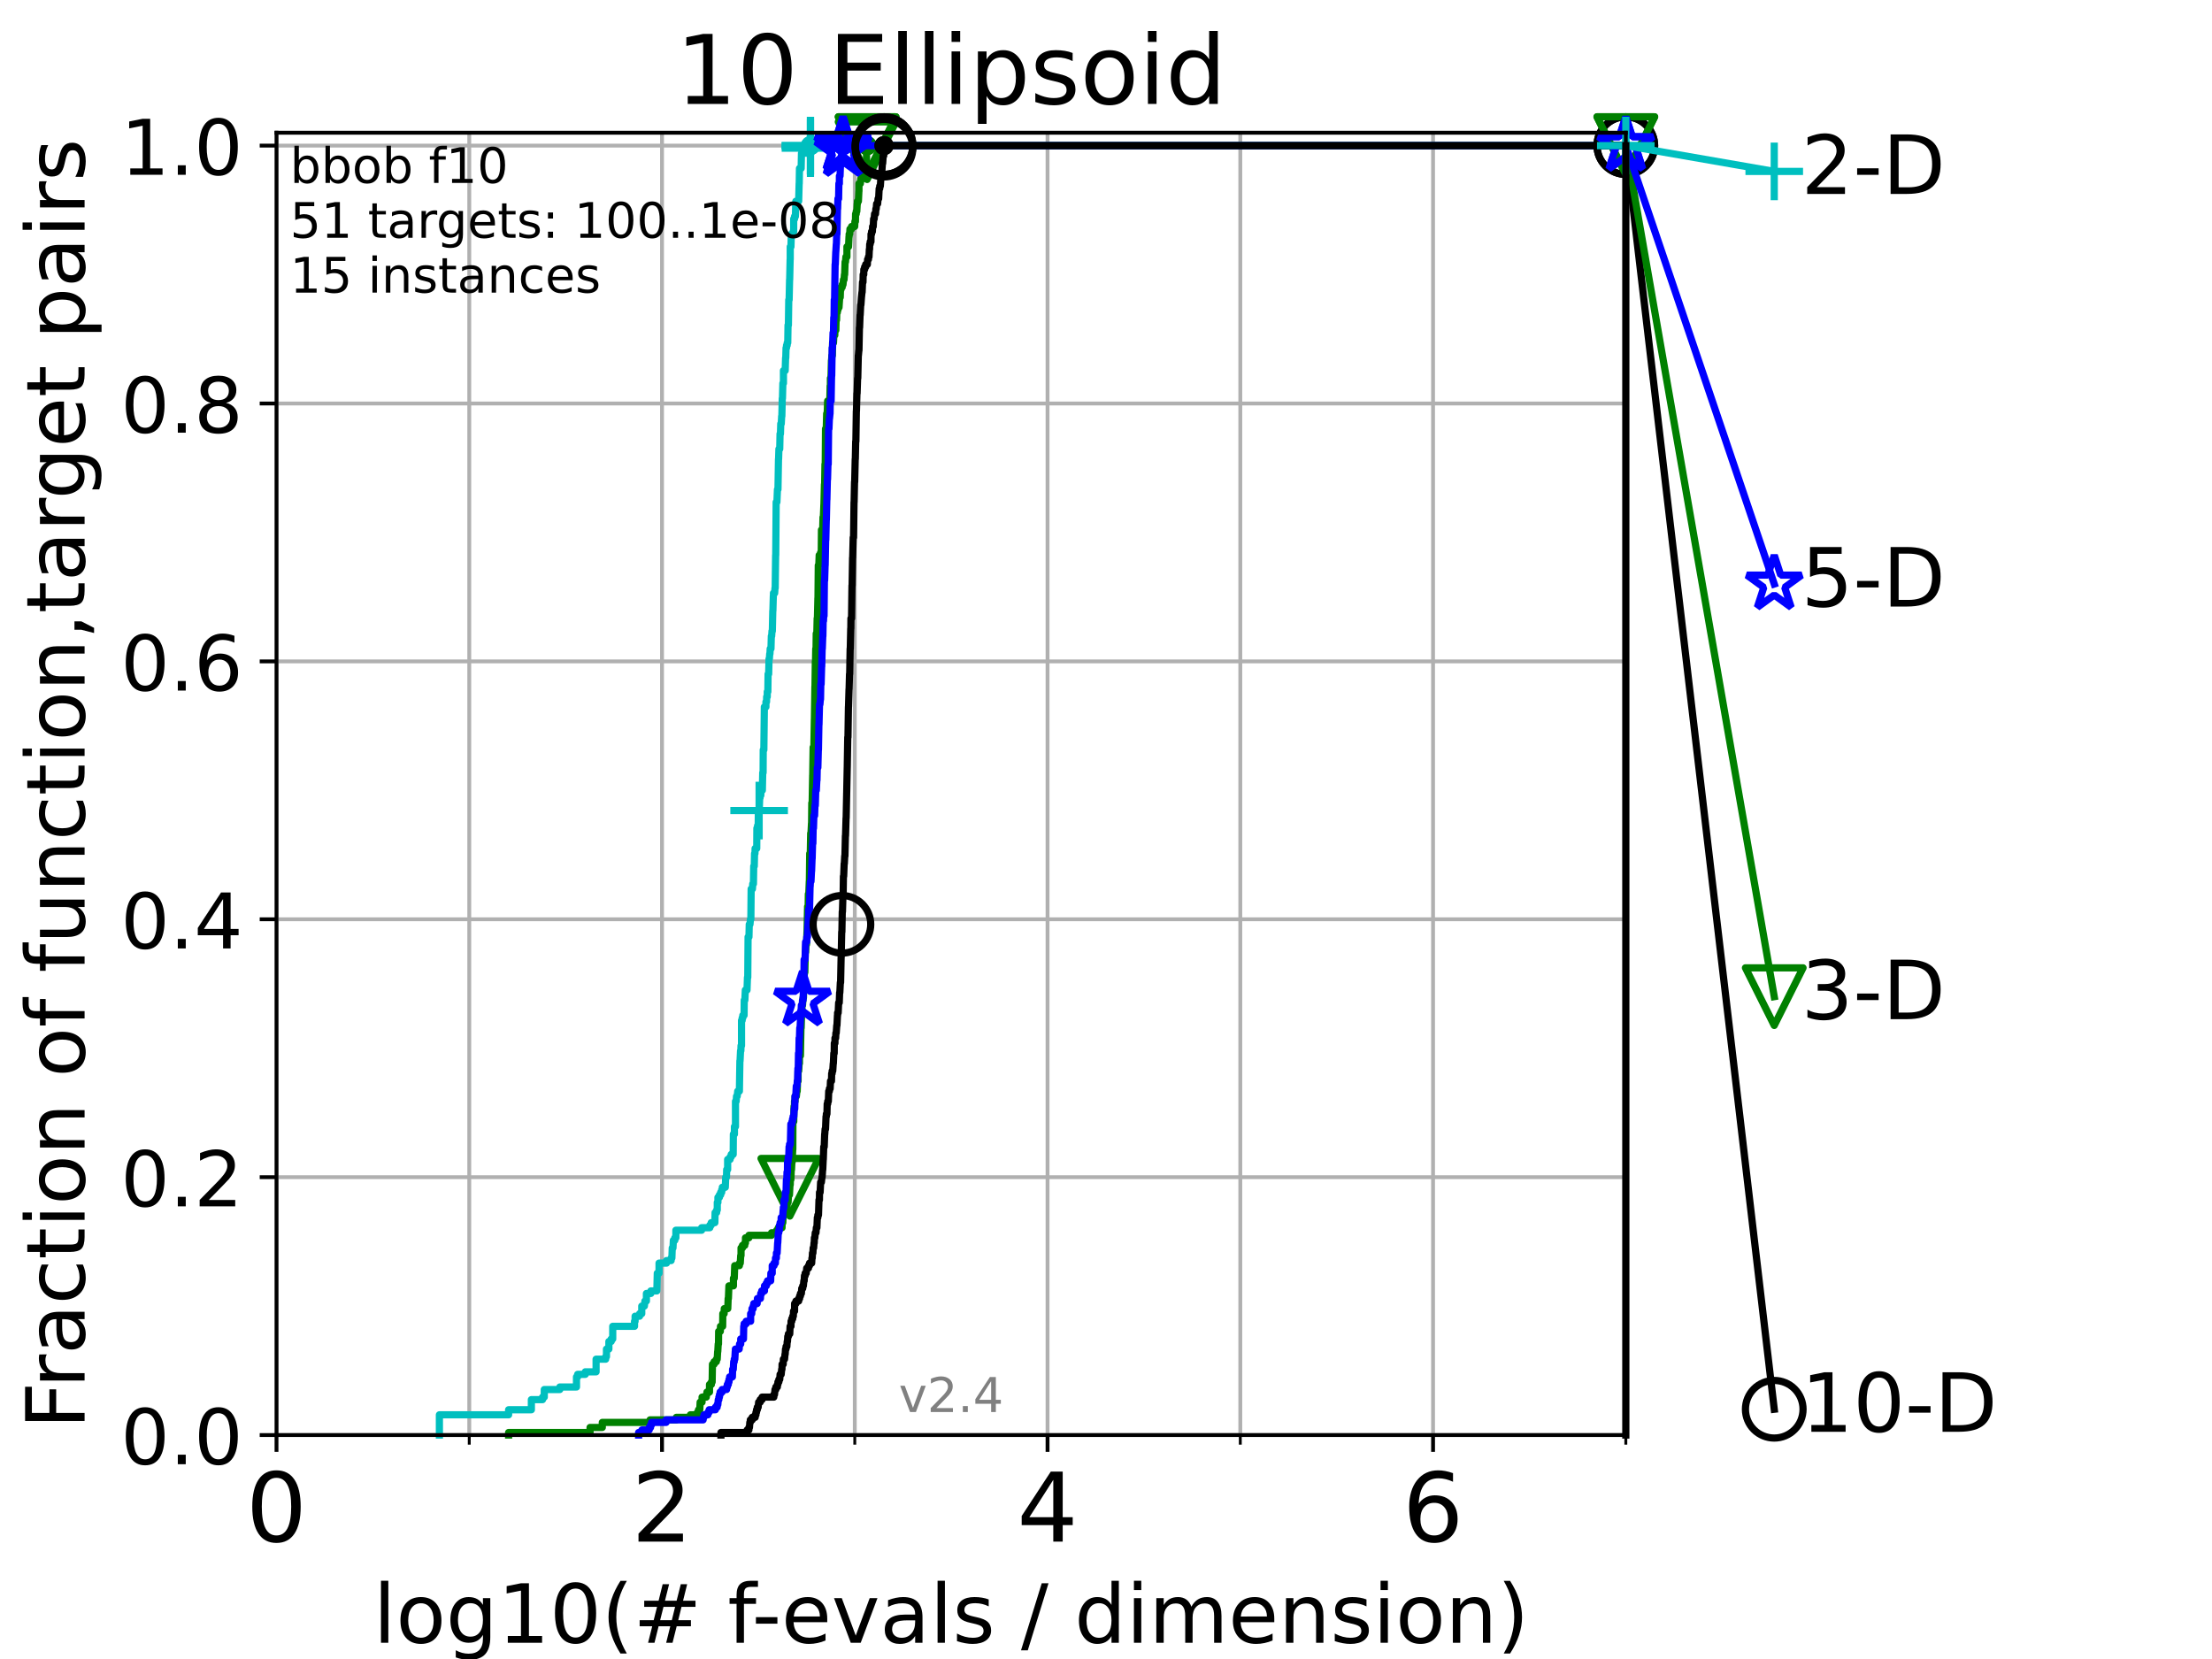 <?xml version="1.0" encoding="utf-8" standalone="no"?>
<!DOCTYPE svg PUBLIC "-//W3C//DTD SVG 1.1//EN"
  "http://www.w3.org/Graphics/SVG/1.1/DTD/svg11.dtd">
<!-- Created with matplotlib (https://matplotlib.org/) -->
<svg height="345.6pt" version="1.1" viewBox="0 0 460.8 345.6" width="460.8pt" xmlns="http://www.w3.org/2000/svg" xmlns:xlink="http://www.w3.org/1999/xlink">
 <defs>
  <style type="text/css">*{stroke-linecap:butt;stroke-linejoin:round;}</style>
 </defs>
 <g id="figure_1">
  <g id="patch_1">
   <path d="M 0 345.6 
L 460.8 345.6 
L 460.8 0 
L 0 0 
z
" style="fill:#ffffff;"/>
  </g>
  <g id="axes_1">
   <g id="patch_2">
    <path d="M 57.6 298.944 
L 338.688 298.944 
L 338.688 27.648 
L 57.6 27.648 
z
" style="fill:#ffffff;"/>
   </g>
   <g id="matplotlib.axis_1">
    <g id="xtick_1">
     <g id="line2d_1">
      <path clip-path="url(#p3e5fff2520)" d="M 57.6 298.944 
L 57.6 27.648 
" style="fill:none;stroke:#b0b0b0;stroke-linecap:square;stroke-width:0.8;"/>
     </g>
     <g id="line2d_2">
      <defs>
       <path d="M 0 0 
L 0 3.5 
" id="m044d147ce7" style="stroke:#000000;stroke-width:0.8;"/>
      </defs>
      <g>
       <use style="stroke:#000000;stroke-width:0.8;" x="57.6" xlink:href="#m044d147ce7" y="298.944"/>
      </g>
     </g>
     <g id="text_1">
      <!-- 0 -->
      <g transform="translate(51.237 321.141)scale(0.2 -0.2)">
       <defs>
        <path d="M 31.781 66.406 
Q 24.172 66.406 20.328 58.906 
Q 16.5 51.422 16.5 36.375 
Q 16.5 21.391 20.328 13.891 
Q 24.172 6.391 31.781 6.391 
Q 39.453 6.391 43.281 13.891 
Q 47.125 21.391 47.125 36.375 
Q 47.125 51.422 43.281 58.906 
Q 39.453 66.406 31.781 66.406 
z
M 31.781 74.219 
Q 44.047 74.219 50.516 64.516 
Q 56.984 54.828 56.984 36.375 
Q 56.984 17.969 50.516 8.266 
Q 44.047 -1.422 31.781 -1.422 
Q 19.531 -1.422 13.062 8.266 
Q 6.594 17.969 6.594 36.375 
Q 6.594 54.828 13.062 64.516 
Q 19.531 74.219 31.781 74.219 
z
" id="DejaVuSans-48"/>
       </defs>
       <use xlink:href="#DejaVuSans-48"/>
      </g>
     </g>
    </g>
    <g id="xtick_2">
     <g id="line2d_3">
      <path clip-path="url(#p3e5fff2520)" d="M 137.911 298.944 
L 137.911 27.648 
" style="fill:none;stroke:#b0b0b0;stroke-linecap:square;stroke-width:0.8;"/>
     </g>
     <g id="line2d_4">
      <g>
       <use style="stroke:#000000;stroke-width:0.8;" x="137.911" xlink:href="#m044d147ce7" y="298.944"/>
      </g>
     </g>
     <g id="text_2">
      <!-- 2 -->
      <g transform="translate(131.548 321.141)scale(0.2 -0.2)">
       <defs>
        <path d="M 19.188 8.297 
L 53.609 8.297 
L 53.609 0 
L 7.328 0 
L 7.328 8.297 
Q 12.938 14.109 22.625 23.891 
Q 32.328 33.688 34.812 36.531 
Q 39.547 41.844 41.422 45.531 
Q 43.312 49.219 43.312 52.781 
Q 43.312 58.594 39.234 62.25 
Q 35.156 65.922 28.609 65.922 
Q 23.969 65.922 18.812 64.312 
Q 13.672 62.703 7.812 59.422 
L 7.812 69.391 
Q 13.766 71.781 18.938 73 
Q 24.125 74.219 28.422 74.219 
Q 39.75 74.219 46.484 68.547 
Q 53.219 62.891 53.219 53.422 
Q 53.219 48.922 51.531 44.891 
Q 49.859 40.875 45.406 35.406 
Q 44.188 33.984 37.641 27.219 
Q 31.109 20.453 19.188 8.297 
z
" id="DejaVuSans-50"/>
       </defs>
       <use xlink:href="#DejaVuSans-50"/>
      </g>
     </g>
    </g>
    <g id="xtick_3">
     <g id="line2d_5">
      <path clip-path="url(#p3e5fff2520)" d="M 218.222 298.944 
L 218.222 27.648 
" style="fill:none;stroke:#b0b0b0;stroke-linecap:square;stroke-width:0.8;"/>
     </g>
     <g id="line2d_6">
      <g>
       <use style="stroke:#000000;stroke-width:0.8;" x="218.222" xlink:href="#m044d147ce7" y="298.944"/>
      </g>
     </g>
     <g id="text_3">
      <!-- 4 -->
      <g transform="translate(211.859 321.141)scale(0.2 -0.2)">
       <defs>
        <path d="M 37.797 64.312 
L 12.891 25.391 
L 37.797 25.391 
z
M 35.203 72.906 
L 47.609 72.906 
L 47.609 25.391 
L 58.016 25.391 
L 58.016 17.188 
L 47.609 17.188 
L 47.609 0 
L 37.797 0 
L 37.797 17.188 
L 4.891 17.188 
L 4.891 26.703 
z
" id="DejaVuSans-52"/>
       </defs>
       <use xlink:href="#DejaVuSans-52"/>
      </g>
     </g>
    </g>
    <g id="xtick_4">
     <g id="line2d_7">
      <path clip-path="url(#p3e5fff2520)" d="M 298.533 298.944 
L 298.533 27.648 
" style="fill:none;stroke:#b0b0b0;stroke-linecap:square;stroke-width:0.8;"/>
     </g>
     <g id="line2d_8">
      <g>
       <use style="stroke:#000000;stroke-width:0.8;" x="298.533" xlink:href="#m044d147ce7" y="298.944"/>
      </g>
     </g>
     <g id="text_4">
      <!-- 6 -->
      <g transform="translate(292.17 321.141)scale(0.2 -0.2)">
       <defs>
        <path d="M 33.016 40.375 
Q 26.375 40.375 22.484 35.828 
Q 18.609 31.297 18.609 23.391 
Q 18.609 15.531 22.484 10.953 
Q 26.375 6.391 33.016 6.391 
Q 39.656 6.391 43.531 10.953 
Q 47.406 15.531 47.406 23.391 
Q 47.406 31.297 43.531 35.828 
Q 39.656 40.375 33.016 40.375 
z
M 52.594 71.297 
L 52.594 62.312 
Q 48.875 64.062 45.094 64.984 
Q 41.312 65.922 37.594 65.922 
Q 27.828 65.922 22.672 59.328 
Q 17.531 52.734 16.797 39.406 
Q 19.672 43.656 24.016 45.922 
Q 28.375 48.188 33.594 48.188 
Q 44.578 48.188 50.953 41.516 
Q 57.328 34.859 57.328 23.391 
Q 57.328 12.156 50.688 5.359 
Q 44.047 -1.422 33.016 -1.422 
Q 20.359 -1.422 13.672 8.266 
Q 6.984 17.969 6.984 36.375 
Q 6.984 53.656 15.188 63.938 
Q 23.391 74.219 37.203 74.219 
Q 40.922 74.219 44.703 73.484 
Q 48.484 72.75 52.594 71.297 
z
" id="DejaVuSans-54"/>
       </defs>
       <use xlink:href="#DejaVuSans-54"/>
      </g>
     </g>
    </g>
    <g id="xtick_5">
     <g id="line2d_9">
      <path clip-path="url(#p3e5fff2520)" d="M 97.755 298.944 
L 97.755 27.648 
" style="fill:none;stroke:#b0b0b0;stroke-linecap:square;stroke-width:0.8;"/>
     </g>
     <g id="line2d_10">
      <defs>
       <path d="M 0 0 
L 0 2 
" id="m309b1acced" style="stroke:#000000;stroke-width:0.6;"/>
      </defs>
      <g>
       <use style="stroke:#000000;stroke-width:0.6;" x="97.755" xlink:href="#m309b1acced" y="298.944"/>
      </g>
     </g>
    </g>
    <g id="xtick_6">
     <g id="line2d_11">
      <path clip-path="url(#p3e5fff2520)" d="M 178.066 298.944 
L 178.066 27.648 
" style="fill:none;stroke:#b0b0b0;stroke-linecap:square;stroke-width:0.8;"/>
     </g>
     <g id="line2d_12">
      <g>
       <use style="stroke:#000000;stroke-width:0.6;" x="178.066" xlink:href="#m309b1acced" y="298.944"/>
      </g>
     </g>
    </g>
    <g id="xtick_7">
     <g id="line2d_13">
      <path clip-path="url(#p3e5fff2520)" d="M 258.377 298.944 
L 258.377 27.648 
" style="fill:none;stroke:#b0b0b0;stroke-linecap:square;stroke-width:0.8;"/>
     </g>
     <g id="line2d_14">
      <g>
       <use style="stroke:#000000;stroke-width:0.6;" x="258.377" xlink:href="#m309b1acced" y="298.944"/>
      </g>
     </g>
    </g>
    <g id="xtick_8">
     <g id="line2d_15">
      <path clip-path="url(#p3e5fff2520)" d="M 338.688 298.944 
L 338.688 27.648 
" style="fill:none;stroke:#b0b0b0;stroke-linecap:square;stroke-width:0.8;"/>
     </g>
     <g id="line2d_16">
      <g>
       <use style="stroke:#000000;stroke-width:0.6;" x="338.688" xlink:href="#m309b1acced" y="298.944"/>
      </g>
     </g>
    </g>
    <g id="text_5">
     <!-- log10(# f-evals / dimension) -->
     <g transform="translate(77.764 342.218)scale(0.17 -0.17)">
      <defs>
       <path d="M 9.422 75.984 
L 18.406 75.984 
L 18.406 0 
L 9.422 0 
z
" id="DejaVuSans-108"/>
       <path d="M 30.609 48.391 
Q 23.391 48.391 19.188 42.75 
Q 14.984 37.109 14.984 27.297 
Q 14.984 17.484 19.156 11.844 
Q 23.344 6.203 30.609 6.203 
Q 37.797 6.203 41.984 11.859 
Q 46.188 17.531 46.188 27.297 
Q 46.188 37.016 41.984 42.703 
Q 37.797 48.391 30.609 48.391 
z
M 30.609 56 
Q 42.328 56 49.016 48.375 
Q 55.719 40.766 55.719 27.297 
Q 55.719 13.875 49.016 6.219 
Q 42.328 -1.422 30.609 -1.422 
Q 18.844 -1.422 12.172 6.219 
Q 5.516 13.875 5.516 27.297 
Q 5.516 40.766 12.172 48.375 
Q 18.844 56 30.609 56 
z
" id="DejaVuSans-111"/>
       <path d="M 45.406 27.984 
Q 45.406 37.75 41.375 43.109 
Q 37.359 48.484 30.078 48.484 
Q 22.859 48.484 18.828 43.109 
Q 14.797 37.75 14.797 27.984 
Q 14.797 18.266 18.828 12.891 
Q 22.859 7.516 30.078 7.516 
Q 37.359 7.516 41.375 12.891 
Q 45.406 18.266 45.406 27.984 
z
M 54.391 6.781 
Q 54.391 -7.172 48.188 -13.984 
Q 42 -20.797 29.203 -20.797 
Q 24.469 -20.797 20.266 -20.094 
Q 16.062 -19.391 12.109 -17.922 
L 12.109 -9.188 
Q 16.062 -11.328 19.922 -12.344 
Q 23.781 -13.375 27.781 -13.375 
Q 36.625 -13.375 41.016 -8.766 
Q 45.406 -4.156 45.406 5.172 
L 45.406 9.625 
Q 42.625 4.781 38.281 2.391 
Q 33.938 0 27.875 0 
Q 17.828 0 11.672 7.656 
Q 5.516 15.328 5.516 27.984 
Q 5.516 40.672 11.672 48.328 
Q 17.828 56 27.875 56 
Q 33.938 56 38.281 53.609 
Q 42.625 51.219 45.406 46.391 
L 45.406 54.688 
L 54.391 54.688 
z
" id="DejaVuSans-103"/>
       <path d="M 12.406 8.297 
L 28.516 8.297 
L 28.516 63.922 
L 10.984 60.406 
L 10.984 69.391 
L 28.422 72.906 
L 38.281 72.906 
L 38.281 8.297 
L 54.391 8.297 
L 54.391 0 
L 12.406 0 
z
" id="DejaVuSans-49"/>
       <path d="M 31 75.875 
Q 24.469 64.656 21.281 53.656 
Q 18.109 42.672 18.109 31.391 
Q 18.109 20.125 21.312 9.062 
Q 24.516 -2 31 -13.188 
L 23.188 -13.188 
Q 15.875 -1.703 12.234 9.375 
Q 8.594 20.453 8.594 31.391 
Q 8.594 42.281 12.203 53.312 
Q 15.828 64.359 23.188 75.875 
z
" id="DejaVuSans-40"/>
       <path d="M 51.125 44 
L 36.922 44 
L 32.812 27.688 
L 47.125 27.688 
z
M 43.797 71.781 
L 38.719 51.516 
L 52.984 51.516 
L 58.109 71.781 
L 65.922 71.781 
L 60.891 51.516 
L 76.125 51.516 
L 76.125 44 
L 58.984 44 
L 54.984 27.688 
L 70.516 27.688 
L 70.516 20.219 
L 53.078 20.219 
L 48 0 
L 40.188 0 
L 45.219 20.219 
L 30.906 20.219 
L 25.875 0 
L 18.016 0 
L 23.094 20.219 
L 7.719 20.219 
L 7.719 27.688 
L 24.906 27.688 
L 29 44 
L 13.281 44 
L 13.281 51.516 
L 30.906 51.516 
L 35.891 71.781 
z
" id="DejaVuSans-35"/>
       <path id="DejaVuSans-32"/>
       <path d="M 37.109 75.984 
L 37.109 68.5 
L 28.516 68.5 
Q 23.688 68.5 21.797 66.547 
Q 19.922 64.594 19.922 59.516 
L 19.922 54.688 
L 34.719 54.688 
L 34.719 47.703 
L 19.922 47.703 
L 19.922 0 
L 10.891 0 
L 10.891 47.703 
L 2.297 47.703 
L 2.297 54.688 
L 10.891 54.688 
L 10.891 58.5 
Q 10.891 67.625 15.141 71.797 
Q 19.391 75.984 28.609 75.984 
z
" id="DejaVuSans-102"/>
       <path d="M 4.891 31.391 
L 31.203 31.391 
L 31.203 23.391 
L 4.891 23.391 
z
" id="DejaVuSans-45"/>
       <path d="M 56.203 29.594 
L 56.203 25.203 
L 14.891 25.203 
Q 15.484 15.922 20.484 11.062 
Q 25.484 6.203 34.422 6.203 
Q 39.594 6.203 44.453 7.469 
Q 49.312 8.734 54.109 11.281 
L 54.109 2.781 
Q 49.266 0.734 44.188 -0.344 
Q 39.109 -1.422 33.891 -1.422 
Q 20.797 -1.422 13.156 6.188 
Q 5.516 13.812 5.516 26.812 
Q 5.516 40.234 12.766 48.109 
Q 20.016 56 32.328 56 
Q 43.359 56 49.781 48.891 
Q 56.203 41.797 56.203 29.594 
z
M 47.219 32.234 
Q 47.125 39.594 43.094 43.984 
Q 39.062 48.391 32.422 48.391 
Q 24.906 48.391 20.391 44.141 
Q 15.875 39.891 15.188 32.172 
z
" id="DejaVuSans-101"/>
       <path d="M 2.984 54.688 
L 12.5 54.688 
L 29.594 8.797 
L 46.688 54.688 
L 56.203 54.688 
L 35.688 0 
L 23.484 0 
z
" id="DejaVuSans-118"/>
       <path d="M 34.281 27.484 
Q 23.391 27.484 19.188 25 
Q 14.984 22.516 14.984 16.5 
Q 14.984 11.719 18.141 8.906 
Q 21.297 6.109 26.703 6.109 
Q 34.188 6.109 38.703 11.406 
Q 43.219 16.703 43.219 25.484 
L 43.219 27.484 
z
M 52.203 31.203 
L 52.203 0 
L 43.219 0 
L 43.219 8.297 
Q 40.141 3.328 35.547 0.953 
Q 30.953 -1.422 24.312 -1.422 
Q 15.922 -1.422 10.953 3.297 
Q 6 8.016 6 15.922 
Q 6 25.141 12.172 29.828 
Q 18.359 34.516 30.609 34.516 
L 43.219 34.516 
L 43.219 35.406 
Q 43.219 41.609 39.141 45 
Q 35.062 48.391 27.688 48.391 
Q 23 48.391 18.547 47.266 
Q 14.109 46.141 10.016 43.891 
L 10.016 52.203 
Q 14.938 54.109 19.578 55.047 
Q 24.219 56 28.609 56 
Q 40.484 56 46.344 49.844 
Q 52.203 43.703 52.203 31.203 
z
" id="DejaVuSans-97"/>
       <path d="M 44.281 53.078 
L 44.281 44.578 
Q 40.484 46.531 36.375 47.5 
Q 32.281 48.484 27.875 48.484 
Q 21.188 48.484 17.844 46.438 
Q 14.5 44.391 14.5 40.281 
Q 14.5 37.156 16.891 35.375 
Q 19.281 33.594 26.516 31.984 
L 29.594 31.297 
Q 39.156 29.25 43.188 25.516 
Q 47.219 21.781 47.219 15.094 
Q 47.219 7.469 41.188 3.016 
Q 35.156 -1.422 24.609 -1.422 
Q 20.219 -1.422 15.453 -0.562 
Q 10.688 0.297 5.422 2 
L 5.422 11.281 
Q 10.406 8.688 15.234 7.391 
Q 20.062 6.109 24.812 6.109 
Q 31.156 6.109 34.562 8.281 
Q 37.984 10.453 37.984 14.406 
Q 37.984 18.062 35.516 20.016 
Q 33.062 21.969 24.703 23.781 
L 21.578 24.516 
Q 13.234 26.266 9.516 29.906 
Q 5.812 33.547 5.812 39.891 
Q 5.812 47.609 11.281 51.797 
Q 16.75 56 26.812 56 
Q 31.781 56 36.172 55.266 
Q 40.578 54.547 44.281 53.078 
z
" id="DejaVuSans-115"/>
       <path d="M 25.391 72.906 
L 33.688 72.906 
L 8.297 -9.281 
L 0 -9.281 
z
" id="DejaVuSans-47"/>
       <path d="M 45.406 46.391 
L 45.406 75.984 
L 54.391 75.984 
L 54.391 0 
L 45.406 0 
L 45.406 8.203 
Q 42.578 3.328 38.25 0.953 
Q 33.938 -1.422 27.875 -1.422 
Q 17.969 -1.422 11.734 6.484 
Q 5.516 14.406 5.516 27.297 
Q 5.516 40.188 11.734 48.094 
Q 17.969 56 27.875 56 
Q 33.938 56 38.25 53.625 
Q 42.578 51.266 45.406 46.391 
z
M 14.797 27.297 
Q 14.797 17.391 18.875 11.75 
Q 22.953 6.109 30.078 6.109 
Q 37.203 6.109 41.297 11.75 
Q 45.406 17.391 45.406 27.297 
Q 45.406 37.203 41.297 42.844 
Q 37.203 48.484 30.078 48.484 
Q 22.953 48.484 18.875 42.844 
Q 14.797 37.203 14.797 27.297 
z
" id="DejaVuSans-100"/>
       <path d="M 9.422 54.688 
L 18.406 54.688 
L 18.406 0 
L 9.422 0 
z
M 9.422 75.984 
L 18.406 75.984 
L 18.406 64.594 
L 9.422 64.594 
z
" id="DejaVuSans-105"/>
       <path d="M 52 44.188 
Q 55.375 50.25 60.062 53.125 
Q 64.75 56 71.094 56 
Q 79.641 56 84.281 50.016 
Q 88.922 44.047 88.922 33.016 
L 88.922 0 
L 79.891 0 
L 79.891 32.719 
Q 79.891 40.578 77.094 44.375 
Q 74.312 48.188 68.609 48.188 
Q 61.625 48.188 57.562 43.547 
Q 53.516 38.922 53.516 30.906 
L 53.516 0 
L 44.484 0 
L 44.484 32.719 
Q 44.484 40.625 41.703 44.406 
Q 38.922 48.188 33.109 48.188 
Q 26.219 48.188 22.156 43.531 
Q 18.109 38.875 18.109 30.906 
L 18.109 0 
L 9.078 0 
L 9.078 54.688 
L 18.109 54.688 
L 18.109 46.188 
Q 21.188 51.219 25.484 53.609 
Q 29.781 56 35.688 56 
Q 41.656 56 45.828 52.969 
Q 50 49.953 52 44.188 
z
" id="DejaVuSans-109"/>
       <path d="M 54.891 33.016 
L 54.891 0 
L 45.906 0 
L 45.906 32.719 
Q 45.906 40.484 42.875 44.328 
Q 39.844 48.188 33.797 48.188 
Q 26.516 48.188 22.312 43.547 
Q 18.109 38.922 18.109 30.906 
L 18.109 0 
L 9.078 0 
L 9.078 54.688 
L 18.109 54.688 
L 18.109 46.188 
Q 21.344 51.125 25.703 53.562 
Q 30.078 56 35.797 56 
Q 45.219 56 50.047 50.172 
Q 54.891 44.344 54.891 33.016 
z
" id="DejaVuSans-110"/>
       <path d="M 8.016 75.875 
L 15.828 75.875 
Q 23.141 64.359 26.781 53.312 
Q 30.422 42.281 30.422 31.391 
Q 30.422 20.453 26.781 9.375 
Q 23.141 -1.703 15.828 -13.188 
L 8.016 -13.188 
Q 14.5 -2 17.703 9.062 
Q 20.906 20.125 20.906 31.391 
Q 20.906 42.672 17.703 53.656 
Q 14.5 64.656 8.016 75.875 
z
" id="DejaVuSans-41"/>
      </defs>
      <use xlink:href="#DejaVuSans-108"/>
      <use x="27.783" xlink:href="#DejaVuSans-111"/>
      <use x="88.965" xlink:href="#DejaVuSans-103"/>
      <use x="152.441" xlink:href="#DejaVuSans-49"/>
      <use x="216.064" xlink:href="#DejaVuSans-48"/>
      <use x="279.688" xlink:href="#DejaVuSans-40"/>
      <use x="318.701" xlink:href="#DejaVuSans-35"/>
      <use x="402.49" xlink:href="#DejaVuSans-32"/>
      <use x="434.277" xlink:href="#DejaVuSans-102"/>
      <use x="463.982" xlink:href="#DejaVuSans-45"/>
      <use x="500.066" xlink:href="#DejaVuSans-101"/>
      <use x="561.59" xlink:href="#DejaVuSans-118"/>
      <use x="620.77" xlink:href="#DejaVuSans-97"/>
      <use x="682.049" xlink:href="#DejaVuSans-108"/>
      <use x="709.832" xlink:href="#DejaVuSans-115"/>
      <use x="761.932" xlink:href="#DejaVuSans-32"/>
      <use x="793.719" xlink:href="#DejaVuSans-47"/>
      <use x="827.41" xlink:href="#DejaVuSans-32"/>
      <use x="859.197" xlink:href="#DejaVuSans-100"/>
      <use x="922.674" xlink:href="#DejaVuSans-105"/>
      <use x="950.457" xlink:href="#DejaVuSans-109"/>
      <use x="1047.869" xlink:href="#DejaVuSans-101"/>
      <use x="1109.393" xlink:href="#DejaVuSans-110"/>
      <use x="1172.771" xlink:href="#DejaVuSans-115"/>
      <use x="1224.871" xlink:href="#DejaVuSans-105"/>
      <use x="1252.654" xlink:href="#DejaVuSans-111"/>
      <use x="1313.836" xlink:href="#DejaVuSans-110"/>
      <use x="1377.215" xlink:href="#DejaVuSans-41"/>
     </g>
    </g>
   </g>
   <g id="matplotlib.axis_2">
    <g id="ytick_1">
     <g id="line2d_17">
      <path clip-path="url(#p3e5fff2520)" d="M 57.6 298.944 
L 338.688 298.944 
" style="fill:none;stroke:#b0b0b0;stroke-linecap:square;stroke-width:0.8;"/>
     </g>
     <g id="line2d_18">
      <defs>
       <path d="M 0 0 
L -3.5 0 
" id="m29ac61728e" style="stroke:#000000;stroke-width:0.8;"/>
      </defs>
      <g>
       <use style="stroke:#000000;stroke-width:0.8;" x="57.6" xlink:href="#m29ac61728e" y="298.944"/>
      </g>
     </g>
     <g id="text_6">
      <!-- 0.0 -->
      <g transform="translate(25.155 305.023)scale(0.16 -0.16)">
       <defs>
        <path d="M 10.688 12.406 
L 21 12.406 
L 21 0 
L 10.688 0 
z
" id="DejaVuSans-46"/>
       </defs>
       <use xlink:href="#DejaVuSans-48"/>
       <use x="63.623" xlink:href="#DejaVuSans-46"/>
       <use x="95.41" xlink:href="#DejaVuSans-48"/>
      </g>
     </g>
    </g>
    <g id="ytick_2">
     <g id="line2d_19">
      <path clip-path="url(#p3e5fff2520)" d="M 57.6 245.222 
L 338.688 245.222 
" style="fill:none;stroke:#b0b0b0;stroke-linecap:square;stroke-width:0.8;"/>
     </g>
     <g id="line2d_20">
      <g>
       <use style="stroke:#000000;stroke-width:0.8;" x="57.6" xlink:href="#m29ac61728e" y="245.222"/>
      </g>
     </g>
     <g id="text_7">
      <!-- 0.2 -->
      <g transform="translate(25.155 251.301)scale(0.16 -0.16)">
       <use xlink:href="#DejaVuSans-48"/>
       <use x="63.623" xlink:href="#DejaVuSans-46"/>
       <use x="95.41" xlink:href="#DejaVuSans-50"/>
      </g>
     </g>
    </g>
    <g id="ytick_3">
     <g id="line2d_21">
      <path clip-path="url(#p3e5fff2520)" d="M 57.6 191.5 
L 338.688 191.5 
" style="fill:none;stroke:#b0b0b0;stroke-linecap:square;stroke-width:0.8;"/>
     </g>
     <g id="line2d_22">
      <g>
       <use style="stroke:#000000;stroke-width:0.8;" x="57.6" xlink:href="#m29ac61728e" y="191.5"/>
      </g>
     </g>
     <g id="text_8">
      <!-- 0.4 -->
      <g transform="translate(25.155 197.579)scale(0.16 -0.16)">
       <use xlink:href="#DejaVuSans-48"/>
       <use x="63.623" xlink:href="#DejaVuSans-46"/>
       <use x="95.41" xlink:href="#DejaVuSans-52"/>
      </g>
     </g>
    </g>
    <g id="ytick_4">
     <g id="line2d_23">
      <path clip-path="url(#p3e5fff2520)" d="M 57.6 137.778 
L 338.688 137.778 
" style="fill:none;stroke:#b0b0b0;stroke-linecap:square;stroke-width:0.8;"/>
     </g>
     <g id="line2d_24">
      <g>
       <use style="stroke:#000000;stroke-width:0.8;" x="57.6" xlink:href="#m29ac61728e" y="137.778"/>
      </g>
     </g>
     <g id="text_9">
      <!-- 0.6 -->
      <g transform="translate(25.155 143.857)scale(0.16 -0.16)">
       <use xlink:href="#DejaVuSans-48"/>
       <use x="63.623" xlink:href="#DejaVuSans-46"/>
       <use x="95.41" xlink:href="#DejaVuSans-54"/>
      </g>
     </g>
    </g>
    <g id="ytick_5">
     <g id="line2d_25">
      <path clip-path="url(#p3e5fff2520)" d="M 57.6 84.056 
L 338.688 84.056 
" style="fill:none;stroke:#b0b0b0;stroke-linecap:square;stroke-width:0.8;"/>
     </g>
     <g id="line2d_26">
      <g>
       <use style="stroke:#000000;stroke-width:0.8;" x="57.6" xlink:href="#m29ac61728e" y="84.056"/>
      </g>
     </g>
     <g id="text_10">
      <!-- 0.8 -->
      <g transform="translate(25.155 90.135)scale(0.16 -0.16)">
       <defs>
        <path d="M 31.781 34.625 
Q 24.75 34.625 20.719 30.859 
Q 16.703 27.094 16.703 20.516 
Q 16.703 13.922 20.719 10.156 
Q 24.75 6.391 31.781 6.391 
Q 38.812 6.391 42.859 10.172 
Q 46.922 13.969 46.922 20.516 
Q 46.922 27.094 42.891 30.859 
Q 38.875 34.625 31.781 34.625 
z
M 21.922 38.812 
Q 15.578 40.375 12.031 44.719 
Q 8.5 49.078 8.5 55.328 
Q 8.5 64.062 14.719 69.141 
Q 20.953 74.219 31.781 74.219 
Q 42.672 74.219 48.875 69.141 
Q 55.078 64.062 55.078 55.328 
Q 55.078 49.078 51.531 44.719 
Q 48 40.375 41.703 38.812 
Q 48.828 37.156 52.797 32.312 
Q 56.781 27.484 56.781 20.516 
Q 56.781 9.906 50.312 4.234 
Q 43.844 -1.422 31.781 -1.422 
Q 19.734 -1.422 13.25 4.234 
Q 6.781 9.906 6.781 20.516 
Q 6.781 27.484 10.781 32.312 
Q 14.797 37.156 21.922 38.812 
z
M 18.312 54.391 
Q 18.312 48.734 21.844 45.562 
Q 25.391 42.391 31.781 42.391 
Q 38.141 42.391 41.719 45.562 
Q 45.312 48.734 45.312 54.391 
Q 45.312 60.062 41.719 63.234 
Q 38.141 66.406 31.781 66.406 
Q 25.391 66.406 21.844 63.234 
Q 18.312 60.062 18.312 54.391 
z
" id="DejaVuSans-56"/>
       </defs>
       <use xlink:href="#DejaVuSans-48"/>
       <use x="63.623" xlink:href="#DejaVuSans-46"/>
       <use x="95.41" xlink:href="#DejaVuSans-56"/>
      </g>
     </g>
    </g>
    <g id="ytick_6">
     <g id="line2d_27">
      <path clip-path="url(#p3e5fff2520)" d="M 57.6 30.334 
L 338.688 30.334 
" style="fill:none;stroke:#b0b0b0;stroke-linecap:square;stroke-width:0.8;"/>
     </g>
     <g id="line2d_28">
      <g>
       <use style="stroke:#000000;stroke-width:0.8;" x="57.6" xlink:href="#m29ac61728e" y="30.334"/>
      </g>
     </g>
     <g id="text_11">
      <!-- 1.0 -->
      <g transform="translate(25.155 36.413)scale(0.16 -0.16)">
       <use xlink:href="#DejaVuSans-49"/>
       <use x="63.623" xlink:href="#DejaVuSans-46"/>
       <use x="95.41" xlink:href="#DejaVuSans-48"/>
      </g>
     </g>
    </g>
    <g id="text_12">
     <!-- Fraction of function,target pairs -->
     <g transform="translate(17.62 297.681)rotate(-90)scale(0.17 -0.17)">
      <defs>
       <path d="M 9.812 72.906 
L 51.703 72.906 
L 51.703 64.594 
L 19.672 64.594 
L 19.672 43.109 
L 48.578 43.109 
L 48.578 34.812 
L 19.672 34.812 
L 19.672 0 
L 9.812 0 
z
" id="DejaVuSans-70"/>
       <path d="M 41.109 46.297 
Q 39.594 47.172 37.812 47.578 
Q 36.031 48 33.891 48 
Q 26.266 48 22.188 43.047 
Q 18.109 38.094 18.109 28.812 
L 18.109 0 
L 9.078 0 
L 9.078 54.688 
L 18.109 54.688 
L 18.109 46.188 
Q 20.953 51.172 25.484 53.578 
Q 30.031 56 36.531 56 
Q 37.453 56 38.578 55.875 
Q 39.703 55.766 41.062 55.516 
z
" id="DejaVuSans-114"/>
       <path d="M 48.781 52.594 
L 48.781 44.188 
Q 44.969 46.297 41.141 47.344 
Q 37.312 48.391 33.406 48.391 
Q 24.656 48.391 19.812 42.844 
Q 14.984 37.312 14.984 27.297 
Q 14.984 17.281 19.812 11.734 
Q 24.656 6.203 33.406 6.203 
Q 37.312 6.203 41.141 7.25 
Q 44.969 8.297 48.781 10.406 
L 48.781 2.094 
Q 45.016 0.344 40.984 -0.531 
Q 36.969 -1.422 32.422 -1.422 
Q 20.062 -1.422 12.781 6.344 
Q 5.516 14.109 5.516 27.297 
Q 5.516 40.672 12.859 48.328 
Q 20.219 56 33.016 56 
Q 37.156 56 41.109 55.141 
Q 45.062 54.297 48.781 52.594 
z
" id="DejaVuSans-99"/>
       <path d="M 18.312 70.219 
L 18.312 54.688 
L 36.812 54.688 
L 36.812 47.703 
L 18.312 47.703 
L 18.312 18.016 
Q 18.312 11.328 20.141 9.422 
Q 21.969 7.516 27.594 7.516 
L 36.812 7.516 
L 36.812 0 
L 27.594 0 
Q 17.188 0 13.234 3.875 
Q 9.281 7.766 9.281 18.016 
L 9.281 47.703 
L 2.688 47.703 
L 2.688 54.688 
L 9.281 54.688 
L 9.281 70.219 
z
" id="DejaVuSans-116"/>
       <path d="M 8.5 21.578 
L 8.5 54.688 
L 17.484 54.688 
L 17.484 21.922 
Q 17.484 14.156 20.5 10.266 
Q 23.531 6.391 29.594 6.391 
Q 36.859 6.391 41.078 11.031 
Q 45.312 15.672 45.312 23.688 
L 45.312 54.688 
L 54.297 54.688 
L 54.297 0 
L 45.312 0 
L 45.312 8.406 
Q 42.047 3.422 37.719 1 
Q 33.406 -1.422 27.688 -1.422 
Q 18.266 -1.422 13.375 4.438 
Q 8.5 10.297 8.5 21.578 
z
M 31.109 56 
z
" id="DejaVuSans-117"/>
       <path d="M 11.719 12.406 
L 22.016 12.406 
L 22.016 4 
L 14.016 -11.625 
L 7.719 -11.625 
L 11.719 4 
z
" id="DejaVuSans-44"/>
       <path d="M 18.109 8.203 
L 18.109 -20.797 
L 9.078 -20.797 
L 9.078 54.688 
L 18.109 54.688 
L 18.109 46.391 
Q 20.953 51.266 25.266 53.625 
Q 29.594 56 35.594 56 
Q 45.562 56 51.781 48.094 
Q 58.016 40.188 58.016 27.297 
Q 58.016 14.406 51.781 6.484 
Q 45.562 -1.422 35.594 -1.422 
Q 29.594 -1.422 25.266 0.953 
Q 20.953 3.328 18.109 8.203 
z
M 48.688 27.297 
Q 48.688 37.203 44.609 42.844 
Q 40.531 48.484 33.406 48.484 
Q 26.266 48.484 22.188 42.844 
Q 18.109 37.203 18.109 27.297 
Q 18.109 17.391 22.188 11.75 
Q 26.266 6.109 33.406 6.109 
Q 40.531 6.109 44.609 11.75 
Q 48.688 17.391 48.688 27.297 
z
" id="DejaVuSans-112"/>
      </defs>
      <use xlink:href="#DejaVuSans-70"/>
      <use x="50.27" xlink:href="#DejaVuSans-114"/>
      <use x="91.383" xlink:href="#DejaVuSans-97"/>
      <use x="152.662" xlink:href="#DejaVuSans-99"/>
      <use x="207.643" xlink:href="#DejaVuSans-116"/>
      <use x="246.852" xlink:href="#DejaVuSans-105"/>
      <use x="274.635" xlink:href="#DejaVuSans-111"/>
      <use x="335.816" xlink:href="#DejaVuSans-110"/>
      <use x="399.195" xlink:href="#DejaVuSans-32"/>
      <use x="430.982" xlink:href="#DejaVuSans-111"/>
      <use x="492.164" xlink:href="#DejaVuSans-102"/>
      <use x="527.369" xlink:href="#DejaVuSans-32"/>
      <use x="559.156" xlink:href="#DejaVuSans-102"/>
      <use x="594.361" xlink:href="#DejaVuSans-117"/>
      <use x="657.74" xlink:href="#DejaVuSans-110"/>
      <use x="721.119" xlink:href="#DejaVuSans-99"/>
      <use x="776.1" xlink:href="#DejaVuSans-116"/>
      <use x="815.309" xlink:href="#DejaVuSans-105"/>
      <use x="843.092" xlink:href="#DejaVuSans-111"/>
      <use x="904.273" xlink:href="#DejaVuSans-110"/>
      <use x="967.652" xlink:href="#DejaVuSans-44"/>
      <use x="999.439" xlink:href="#DejaVuSans-116"/>
      <use x="1038.648" xlink:href="#DejaVuSans-97"/>
      <use x="1099.928" xlink:href="#DejaVuSans-114"/>
      <use x="1139.291" xlink:href="#DejaVuSans-103"/>
      <use x="1202.768" xlink:href="#DejaVuSans-101"/>
      <use x="1264.291" xlink:href="#DejaVuSans-116"/>
      <use x="1303.5" xlink:href="#DejaVuSans-32"/>
      <use x="1335.287" xlink:href="#DejaVuSans-112"/>
      <use x="1398.764" xlink:href="#DejaVuSans-97"/>
      <use x="1460.043" xlink:href="#DejaVuSans-105"/>
      <use x="1487.826" xlink:href="#DejaVuSans-114"/>
      <use x="1528.939" xlink:href="#DejaVuSans-115"/>
     </g>
    </g>
   </g>
   <g id="line2d_29">
    <defs>
     <path d="M 0 1.5 
C 0.398 1.5 0.779 1.342 1.061 1.061 
C 1.342 0.779 1.5 0.398 1.5 0 
C 1.5 -0.398 1.342 -0.779 1.061 -1.061 
C 0.779 -1.342 0.398 -1.5 0 -1.5 
C -0.398 -1.5 -0.779 -1.342 -1.061 -1.061 
C -1.342 -0.779 -1.5 -0.398 -1.5 0 
C -1.5 0.398 -1.342 0.779 -1.061 1.061 
C -0.779 1.342 -0.398 1.5 0 1.5 
z
" id="mad8982922a" style="stroke:#00bfbf;"/>
    </defs>
    <g>
     <use style="fill:#00bfbf;stroke:#00bfbf;" x="168.835" xlink:href="#mad8982922a" y="30.334"/>
     <use style="fill:#00bfbf;stroke:#00bfbf;" x="168.835" xlink:href="#mad8982922a" y="30.334"/>
    </g>
   </g>
   <g id="line2d_30">
    <path d="M 91.535 298.944 
L 91.535 294.731 
L 105.952 294.731 
L 105.952 293.677 
L 110.694 293.677 
L 110.694 291.57 
L 113.023 291.57 
L 113.023 291.044 
L 113.383 291.044 
L 113.383 289.464 
L 116.621 289.464 
L 116.621 288.937 
L 120.094 288.937 
L 120.094 286.83 
L 120.335 286.83 
L 120.335 286.304 
L 121.931 286.304 
L 121.931 285.777 
L 124.178 285.777 
L 124.178 283.143 
L 126.168 283.143 
L 126.168 282.617 
L 126.338 282.617 
L 126.338 281.037 
L 126.839 281.037 
L 126.839 279.457 
L 127.326 279.457 
L 127.326 278.93 
L 127.643 278.93 
L 127.643 276.296 
L 132.182 276.296 
L 132.182 275.243 
L 132.303 275.243 
L 132.303 274.19 
L 133.239 274.19 
L 133.239 273.663 
L 133.689 273.663 
L 133.689 272.083 
L 134.236 272.083 
L 134.343 271.03 
L 134.661 271.03 
L 134.661 269.45 
L 135.582 269.45 
L 135.582 268.923 
L 136.832 268.923 
L 136.924 265.236 
L 137.29 265.236 
L 137.29 263.129 
L 138.845 263.129 
L 138.845 262.603 
L 139.809 262.603 
L 139.809 262.076 
L 139.965 262.076 
L 140.042 259.969 
L 140.196 259.969 
L 140.272 258.389 
L 140.574 258.389 
L 140.574 257.862 
L 140.797 257.862 
L 140.797 256.282 
L 146.162 256.282 
L 146.162 255.756 
L 147.868 255.756 
L 147.868 255.229 
L 148.161 255.229 
L 148.161 254.702 
L 148.92 254.702 
L 148.966 252.596 
L 149.287 252.596 
L 149.287 252.069 
L 149.423 252.069 
L 149.423 250.489 
L 149.557 250.489 
L 149.557 249.436 
L 149.868 249.436 
L 149.868 248.909 
L 150.129 248.909 
L 150.129 248.382 
L 150.344 248.382 
L 150.344 247.855 
L 150.472 247.855 
L 150.472 247.329 
L 151.097 247.329 
L 151.179 245.222 
L 151.341 245.222 
L 151.381 243.642 
L 151.582 243.642 
L 151.582 241.535 
L 152.092 241.535 
L 152.092 241.009 
L 152.322 241.009 
L 152.322 240.482 
L 152.737 240.482 
L 152.774 236.268 
L 152.996 236.268 
L 152.996 234.688 
L 153.215 234.688 
L 153.215 229.421 
L 153.359 229.421 
L 153.431 228.368 
L 153.574 228.368 
L 153.68 227.315 
L 154.029 227.315 
L 154.133 220.994 
L 154.167 220.994 
L 154.27 218.888 
L 154.338 218.888 
L 154.372 217.834 
L 154.473 217.834 
L 154.473 212.567 
L 154.608 212.567 
L 154.608 212.041 
L 154.741 212.041 
L 154.741 211.514 
L 155.005 211.514 
L 155.038 208.354 
L 155.168 208.354 
L 155.265 206.247 
L 155.616 206.247 
L 155.71 203.614 
L 155.773 203.614 
L 155.836 195.187 
L 156.022 195.187 
L 156.083 192.553 
L 156.236 192.553 
L 156.328 191.5 
L 156.418 191.5 
L 156.479 185.18 
L 156.747 185.18 
L 156.806 184.126 
L 156.953 184.126 
L 157.012 180.44 
L 157.128 180.44 
L 157.186 177.806 
L 157.272 177.806 
L 157.301 176.753 
L 157.642 176.753 
L 157.67 172.539 
L 157.81 172.539 
L 157.81 172.013 
L 157.948 172.013 
L 157.976 169.379 
L 158.141 169.379 
L 158.25 166.219 
L 158.331 166.219 
L 158.331 165.692 
L 158.493 165.692 
L 158.519 164.639 
L 158.811 164.639 
L 158.89 160.952 
L 158.968 160.952 
L 158.994 156.212 
L 159.124 156.212 
L 159.227 147.258 
L 159.558 147.258 
L 159.558 146.205 
L 159.683 146.205 
L 159.708 145.152 
L 159.833 145.152 
L 159.833 144.098 
L 159.956 144.098 
L 160.006 140.411 
L 160.128 140.411 
L 160.201 137.251 
L 160.274 137.251 
L 160.346 136.198 
L 160.394 136.198 
L 160.442 135.145 
L 160.609 135.145 
L 160.68 132.511 
L 160.751 132.511 
L 160.821 131.458 
L 160.891 131.458 
L 160.985 127.244 
L 161.008 127.244 
L 161.1 124.084 
L 161.123 124.084 
L 161.123 123.558 
L 161.375 123.558 
L 161.443 122.504 
L 161.488 122.504 
L 161.578 115.657 
L 161.601 115.657 
L 161.69 104.597 
L 161.845 104.597 
L 161.956 101.963 
L 162.065 101.963 
L 162.174 95.643 
L 162.195 95.643 
L 162.26 93.536 
L 162.432 93.536 
L 162.496 90.376 
L 162.581 90.376 
L 162.645 88.27 
L 162.75 88.27 
L 162.834 86.69 
L 162.875 86.69 
L 162.958 83.003 
L 163 83.003 
L 163.082 79.843 
L 163.206 79.843 
L 163.206 77.209 
L 163.57 77.209 
L 163.65 74.576 
L 163.689 74.576 
L 163.749 72.469 
L 163.848 72.469 
L 163.848 71.942 
L 163.985 71.942 
L 163.985 71.416 
L 164.102 71.416 
L 164.16 67.729 
L 164.238 67.729 
L 164.314 62.462 
L 164.391 62.462 
L 164.486 58.248 
L 164.505 58.248 
L 164.6 54.035 
L 164.619 54.035 
L 164.619 51.402 
L 164.769 51.402 
L 164.843 48.768 
L 165.212 48.768 
L 165.212 48.241 
L 165.339 48.241 
L 165.339 45.608 
L 165.519 45.608 
L 165.519 45.081 
L 165.697 45.081 
L 165.785 41.921 
L 166.375 41.921 
L 166.477 38.234 
L 166.494 38.234 
L 166.545 35.074 
L 166.895 35.074 
L 166.962 31.914 
L 168.491 31.914 
L 168.491 30.861 
L 168.835 30.861 
L 168.835 30.334 
L 338.688 30.334 
L 338.688 30.334 
" style="fill:none;stroke:#00bfbf;stroke-linecap:square;stroke-width:1.5;"/>
   </g>
   <g id="line2d_31">
    <defs>
     <path d="M -6 0 
L 6 0 
M 0 6 
L 0 -6 
" id="m2d78d58893" style="stroke:#00bfbf;stroke-width:1.5;"/>
    </defs>
    <g>
     <use style="fill-opacity:0;stroke:#00bfbf;stroke-width:1.5;" x="158.141" xlink:href="#m2d78d58893" y="168.853"/>
     <use style="fill-opacity:0;stroke:#00bfbf;stroke-width:1.5;" x="168.835" xlink:href="#m2d78d58893" y="30.861"/>
     <use style="fill-opacity:0;stroke:#00bfbf;stroke-width:1.5;" x="168.835" xlink:href="#m2d78d58893" y="30.334"/>
     <use style="fill-opacity:0;stroke:#00bfbf;stroke-width:1.5;" x="168.835" xlink:href="#m2d78d58893" y="30.334"/>
     <use style="fill-opacity:0;stroke:#00bfbf;stroke-width:1.5;" x="338.688" xlink:href="#m2d78d58893" y="30.334"/>
    </g>
   </g>
   <g id="line2d_32">
    <path style="fill:none;stroke:#00bfbf;stroke-linecap:square;stroke-width:1.5;"/>
    <g/>
   </g>
   <g id="line2d_33">
    <defs>
     <path d="M 0 1.5 
C 0.398 1.5 0.779 1.342 1.061 1.061 
C 1.342 0.779 1.5 0.398 1.5 0 
C 1.5 -0.398 1.342 -0.779 1.061 -1.061 
C 0.779 -1.342 0.398 -1.5 0 -1.5 
C -0.398 -1.5 -0.779 -1.342 -1.061 -1.061 
C -1.342 -0.779 -1.5 -0.398 -1.5 0 
C -1.5 0.398 -1.342 0.779 -1.061 1.061 
C -0.779 1.342 -0.398 1.5 0 1.5 
z
" id="md7f4bfddaf" style="stroke:#008000;"/>
    </defs>
    <g>
     <use style="fill:#008000;stroke:#008000;" x="180.635" xlink:href="#md7f4bfddaf" y="30.334"/>
     <use style="fill:#008000;stroke:#008000;" x="180.635" xlink:href="#md7f4bfddaf" y="30.334"/>
    </g>
   </g>
   <g id="line2d_34">
    <path d="M 105.952 298.944 
L 105.952 298.417 
L 122.92 298.417 
L 122.92 297.364 
L 125.471 297.364 
L 125.471 296.311 
L 135.415 296.311 
L 135.415 295.784 
L 140.896 295.784 
L 140.896 295.257 
L 143.82 295.257 
L 143.82 294.731 
L 145.289 294.731 
L 145.289 294.204 
L 145.516 294.204 
L 145.516 293.677 
L 145.777 293.677 
L 145.851 292.097 
L 146.252 292.097 
L 146.252 291.044 
L 147.13 291.044 
L 147.13 290.517 
L 147.267 290.517 
L 147.267 289.99 
L 147.803 289.99 
L 147.803 288.41 
L 148.194 288.41 
L 148.194 287.884 
L 148.354 287.884 
L 148.418 284.197 
L 148.764 284.197 
L 148.764 283.67 
L 149.226 283.67 
L 149.226 283.143 
L 149.408 283.143 
L 149.498 281.563 
L 149.527 281.563 
L 149.617 279.983 
L 149.676 279.983 
L 149.706 277.35 
L 150.057 277.35 
L 150.086 276.296 
L 150.543 276.296 
L 150.571 273.663 
L 150.85 273.663 
L 150.877 272.61 
L 151.608 272.61 
L 151.687 270.503 
L 151.74 270.503 
L 151.845 267.87 
L 152.786 267.87 
L 152.786 266.289 
L 152.959 266.289 
L 153.057 263.656 
L 154.029 263.656 
L 154.029 263.129 
L 154.213 263.129 
L 154.304 261.549 
L 154.372 261.549 
L 154.372 259.969 
L 154.663 259.969 
L 154.663 259.443 
L 155.146 259.443 
L 155.146 258.916 
L 155.297 258.916 
L 155.297 257.862 
L 156.011 257.862 
L 156.011 257.336 
L 160.727 257.336 
L 160.727 256.809 
L 161.809 256.809 
L 161.809 256.282 
L 162.13 256.282 
L 162.13 255.756 
L 162.91 255.756 
L 162.938 254.702 
L 163.076 254.702 
L 163.144 253.122 
L 163.28 253.122 
L 163.362 252.069 
L 163.959 252.069 
L 163.998 250.489 
L 164.167 250.489 
L 164.27 248.909 
L 164.461 248.909 
L 164.562 246.802 
L 164.625 246.802 
L 164.638 245.749 
L 164.75 245.749 
L 164.837 243.642 
L 164.887 243.642 
L 164.961 242.062 
L 165.022 242.062 
L 165.133 239.428 
L 165.157 239.428 
L 165.181 233.635 
L 165.351 233.635 
L 165.411 230.475 
L 165.507 230.475 
L 165.507 229.421 
L 165.626 229.421 
L 165.626 228.368 
L 165.897 228.368 
L 166.002 227.315 
L 166.071 227.315 
L 166.14 225.208 
L 166.255 225.208 
L 166.255 223.101 
L 166.381 223.101 
L 166.471 221.521 
L 166.539 221.521 
L 166.539 219.941 
L 166.74 219.941 
L 166.851 214.148 
L 166.895 214.148 
L 167.005 210.461 
L 167.06 210.461 
L 167.071 209.407 
L 167.18 209.407 
L 167.288 207.827 
L 167.374 207.827 
L 167.481 203.614 
L 167.502 203.614 
L 167.598 202.56 
L 167.662 202.56 
L 167.756 198.347 
L 167.83 198.347 
L 167.903 196.767 
L 168.006 196.767 
L 168.11 194.133 
L 168.12 194.133 
L 168.222 189.393 
L 168.233 189.393 
L 168.233 188.867 
L 168.355 188.867 
L 168.395 186.233 
L 168.486 186.233 
L 168.587 183.6 
L 168.607 183.6 
L 168.677 177.806 
L 168.796 177.806 
L 168.875 173.593 
L 168.943 173.593 
L 169.051 171.486 
L 169.07 171.486 
L 169.109 167.272 
L 169.187 167.272 
L 169.293 161.479 
L 169.303 161.479 
L 169.389 155.685 
L 169.541 155.685 
L 169.645 149.892 
L 169.655 149.892 
L 169.758 143.045 
L 169.777 143.045 
L 169.851 137.778 
L 169.888 137.778 
L 169.935 135.145 
L 169.999 135.145 
L 170.036 131.985 
L 170.156 131.985 
L 170.229 128.824 
L 170.283 128.824 
L 170.383 124.611 
L 170.401 124.611 
L 170.464 117.764 
L 170.572 117.764 
L 170.652 115.657 
L 170.934 115.657 
L 170.934 115.131 
L 171.082 115.131 
L 171.126 110.39 
L 171.375 110.39 
L 171.443 107.757 
L 171.519 107.757 
L 171.629 105.124 
L 171.637 105.124 
L 171.746 100.91 
L 171.788 100.91 
L 171.854 96.697 
L 171.912 96.697 
L 171.97 89.323 
L 172.126 89.323 
L 172.208 86.163 
L 172.321 86.163 
L 172.41 83.529 
L 172.862 83.529 
L 172.933 80.369 
L 172.987 80.369 
L 172.987 78.789 
L 173.111 78.789 
L 173.204 75.102 
L 173.227 75.102 
L 173.296 74.049 
L 173.395 74.049 
L 173.44 71.416 
L 173.629 71.416 
L 173.711 69.836 
L 173.904 69.836 
L 173.933 68.782 
L 174.124 68.782 
L 174.175 66.675 
L 174.269 66.675 
L 174.312 65.095 
L 174.434 65.095 
L 174.434 64.569 
L 174.563 64.569 
L 174.563 64.042 
L 174.782 64.042 
L 174.887 62.462 
L 174.894 62.462 
L 174.894 61.935 
L 175.04 61.935 
L 175.088 60.355 
L 175.184 60.355 
L 175.184 59.829 
L 175.443 59.829 
L 175.443 59.302 
L 175.611 59.302 
L 175.711 58.248 
L 175.83 58.248 
L 175.909 57.195 
L 175.955 57.195 
L 176.047 54.562 
L 176.132 54.562 
L 176.216 53.508 
L 176.428 53.508 
L 176.434 51.402 
L 176.763 51.402 
L 176.863 49.295 
L 176.894 49.295 
L 176.894 48.768 
L 177.006 48.768 
L 177.061 47.715 
L 177.397 47.715 
L 177.397 47.188 
L 178.049 47.188 
L 178.09 46.135 
L 178.205 46.135 
L 178.234 44.555 
L 178.372 44.555 
L 178.372 44.028 
L 178.491 44.028 
L 178.576 42.448 
L 178.616 42.448 
L 178.616 41.921 
L 178.823 41.921 
L 178.923 39.814 
L 178.939 39.814 
L 178.939 38.234 
L 179.23 38.234 
L 179.322 37.181 
L 179.918 37.181 
L 179.98 35.601 
L 180.074 35.601 
L 180.177 34.548 
L 180.187 34.548 
L 180.187 33.494 
L 180.514 33.494 
L 180.514 31.387 
L 180.635 31.387 
L 180.635 30.334 
L 338.688 30.334 
L 338.688 30.334 
" style="fill:none;stroke:#008000;stroke-linecap:square;stroke-width:1.5;"/>
   </g>
   <g id="line2d_35">
    <defs>
     <path d="M -0 6 
L 6 -6 
L -6 -6 
z
" id="mfd7e26e7d0" style="stroke:#008000;stroke-linejoin:miter;stroke-width:1.5;"/>
    </defs>
    <g>
     <use style="fill-opacity:0;stroke:#008000;stroke-linejoin:miter;stroke-width:1.5;" x="164.537" xlink:href="#mfd7e26e7d0" y="247.329"/>
     <use style="fill-opacity:0;stroke:#008000;stroke-linejoin:miter;stroke-width:1.5;" x="180.635" xlink:href="#mfd7e26e7d0" y="31.387"/>
     <use style="fill-opacity:0;stroke:#008000;stroke-linejoin:miter;stroke-width:1.5;" x="180.635" xlink:href="#mfd7e26e7d0" y="30.334"/>
     <use style="fill-opacity:0;stroke:#008000;stroke-linejoin:miter;stroke-width:1.5;" x="180.635" xlink:href="#mfd7e26e7d0" y="30.334"/>
     <use style="fill-opacity:0;stroke:#008000;stroke-linejoin:miter;stroke-width:1.5;" x="338.688" xlink:href="#mfd7e26e7d0" y="30.334"/>
    </g>
   </g>
   <g id="line2d_36">
    <path style="fill:none;stroke:#008000;stroke-linecap:square;stroke-width:1.5;"/>
    <g/>
   </g>
   <g id="line2d_37">
    <defs>
     <path d="M 0 1.5 
C 0.398 1.5 0.779 1.342 1.061 1.061 
C 1.342 0.779 1.5 0.398 1.5 0 
C 1.5 -0.398 1.342 -0.779 1.061 -1.061 
C 0.779 -1.342 0.398 -1.5 0 -1.5 
C -0.398 -1.5 -0.779 -1.342 -1.061 -1.061 
C -1.342 -0.779 -1.5 -0.398 -1.5 0 
C -1.5 0.398 -1.342 0.779 -1.061 1.061 
C -0.779 1.342 -0.398 1.5 0 1.5 
z
" id="md82b48f4b0" style="stroke:#0000ff;"/>
    </defs>
    <g>
     <use style="fill:#0000ff;stroke:#0000ff;" x="175.618" xlink:href="#md82b48f4b0" y="30.334"/>
     <use style="fill:#0000ff;stroke:#0000ff;" x="175.618" xlink:href="#md82b48f4b0" y="30.334"/>
    </g>
   </g>
   <g id="line2d_38">
    <path d="M 133.033 298.944 
L 133.033 298.417 
L 133.712 298.417 
L 133.712 297.891 
L 135.24 297.891 
L 135.24 297.364 
L 135.522 297.364 
L 135.522 296.837 
L 135.721 296.837 
L 135.721 296.311 
L 138.762 296.311 
L 138.762 295.784 
L 146.474 295.784 
L 146.474 295.257 
L 146.644 295.257 
L 146.644 294.731 
L 147.47 294.731 
L 147.47 294.204 
L 147.73 294.204 
L 147.73 293.677 
L 149.031 293.677 
L 149.031 293.15 
L 149.396 293.15 
L 149.396 292.624 
L 149.539 292.624 
L 149.629 291.57 
L 149.753 291.57 
L 149.753 291.044 
L 149.876 291.044 
L 149.876 290.517 
L 150.016 290.517 
L 150.016 289.99 
L 150.429 289.99 
L 150.429 289.464 
L 151.357 289.464 
L 151.357 288.937 
L 151.518 288.937 
L 151.518 288.41 
L 151.724 288.41 
L 151.724 287.884 
L 151.866 287.884 
L 151.866 287.357 
L 151.991 287.357 
L 151.991 286.83 
L 152.572 286.83 
L 152.617 285.25 
L 152.752 285.25 
L 152.841 283.67 
L 152.959 283.67 
L 152.959 283.143 
L 153.076 283.143 
L 153.164 281.563 
L 153.193 281.563 
L 153.193 281.037 
L 153.988 281.037 
L 154.057 279.983 
L 154.304 279.983 
L 154.304 278.93 
L 154.88 278.93 
L 154.933 276.296 
L 155.011 276.296 
L 155.011 275.77 
L 155.438 275.77 
L 155.438 275.243 
L 156.37 275.243 
L 156.37 273.663 
L 156.599 273.663 
L 156.658 272.61 
L 156.895 272.61 
L 156.895 272.083 
L 157.023 272.083 
L 157.023 271.556 
L 157.731 271.556 
L 157.787 270.503 
L 158.412 270.503 
L 158.476 269.45 
L 158.679 269.45 
L 158.679 268.923 
L 159.253 268.923 
L 159.253 267.87 
L 159.628 267.87 
L 159.628 267.343 
L 159.887 267.343 
L 159.887 266.816 
L 160.547 266.816 
L 160.585 265.236 
L 160.868 265.236 
L 160.868 263.656 
L 161.247 263.656 
L 161.247 263.129 
L 161.529 263.129 
L 161.547 262.076 
L 161.735 262.076 
L 161.743 261.023 
L 161.894 261.023 
L 161.999 258.916 
L 162.026 258.916 
L 162.13 256.809 
L 162.234 256.809 
L 162.234 256.282 
L 162.372 256.282 
L 162.372 255.229 
L 162.509 255.229 
L 162.509 254.702 
L 162.712 254.702 
L 162.729 253.649 
L 163.037 253.649 
L 163.144 252.069 
L 163.185 252.069 
L 163.185 251.542 
L 163.316 251.542 
L 163.316 249.962 
L 163.566 249.962 
L 163.59 248.382 
L 163.749 248.382 
L 163.82 245.749 
L 163.907 245.749 
L 163.946 244.169 
L 164.04 244.169 
L 164.055 242.062 
L 164.164 242.062 
L 164.211 241.009 
L 164.311 241.009 
L 164.38 238.902 
L 164.471 238.902 
L 164.471 238.375 
L 164.645 238.375 
L 164.75 234.162 
L 164.981 234.162 
L 164.981 233.635 
L 165.098 233.635 
L 165.098 233.108 
L 165.215 233.108 
L 165.215 232.582 
L 165.361 232.582 
L 165.447 231.001 
L 165.555 231.001 
L 165.619 228.368 
L 165.775 228.368 
L 165.88 226.261 
L 166.02 226.261 
L 166.09 225.208 
L 166.138 225.208 
L 166.221 222.575 
L 166.289 222.575 
L 166.344 219.414 
L 166.412 219.414 
L 166.473 216.254 
L 166.541 216.254 
L 166.602 214.148 
L 166.669 214.148 
L 166.776 212.041 
L 166.783 212.041 
L 166.836 210.461 
L 166.895 210.461 
L 166.935 209.407 
L 167.119 209.407 
L 167.178 208.354 
L 167.295 208.354 
L 167.404 204.667 
L 167.456 204.667 
L 167.507 199.927 
L 167.71 199.927 
L 167.811 196.24 
L 168.042 196.24 
L 168.079 195.187 
L 168.202 195.187 
L 168.306 192.553 
L 168.343 192.553 
L 168.385 190.973 
L 168.458 190.973 
L 168.458 189.393 
L 168.645 189.393 
L 168.752 184.653 
L 168.776 184.653 
L 168.823 183.6 
L 168.947 183.6 
L 169.047 181.493 
L 169.07 181.493 
L 169.169 178.86 
L 169.187 178.86 
L 169.274 175.699 
L 169.337 175.699 
L 169.395 172.539 
L 169.463 172.539 
L 169.549 169.906 
L 169.696 169.906 
L 169.769 167.799 
L 169.842 167.799 
L 169.937 164.639 
L 170.058 164.639 
L 170.163 162.532 
L 170.196 162.532 
L 170.251 159.899 
L 170.376 159.899 
L 170.473 156.212 
L 170.495 156.212 
L 170.591 150.945 
L 170.613 150.945 
L 170.719 146.732 
L 170.804 146.732 
L 170.894 145.678 
L 170.931 145.678 
L 170.988 142.518 
L 171.056 142.518 
L 171.16 138.831 
L 171.181 138.831 
L 171.269 135.145 
L 171.3 135.145 
L 171.397 132.511 
L 171.422 132.511 
L 171.479 129.351 
L 171.55 129.351 
L 171.59 128.298 
L 171.666 128.298 
L 171.736 120.924 
L 171.786 120.924 
L 171.881 117.764 
L 171.901 117.764 
L 172 112.497 
L 172.03 112.497 
L 172.128 108.284 
L 172.147 108.284 
L 172.24 104.07 
L 172.26 104.07 
L 172.357 99.857 
L 172.391 99.857 
L 172.477 96.697 
L 172.535 96.697 
L 172.611 89.323 
L 172.688 89.323 
L 172.773 87.216 
L 172.801 87.216 
L 172.9 86.163 
L 172.914 86.163 
L 172.951 83.529 
L 173.137 83.529 
L 173.225 78.263 
L 173.262 78.263 
L 173.358 72.469 
L 173.431 72.469 
L 173.54 69.309 
L 173.621 69.309 
L 173.684 66.149 
L 173.747 66.149 
L 173.791 62.462 
L 173.862 62.462 
L 173.969 55.088 
L 174.004 55.088 
L 174.109 52.455 
L 174.118 52.455 
L 174.214 50.875 
L 174.236 50.875 
L 174.305 48.768 
L 174.353 48.768 
L 174.456 43.501 
L 174.49 43.501 
L 174.559 41.395 
L 174.695 41.395 
L 174.754 38.234 
L 174.859 38.234 
L 174.863 36.654 
L 174.997 36.654 
L 175.08 34.548 
L 175.15 34.548 
L 175.261 32.441 
L 175.553 32.441 
L 175.618 30.334 
L 338.688 30.334 
L 338.688 30.334 
" style="fill:none;stroke:#0000ff;stroke-linecap:square;stroke-width:1.5;"/>
   </g>
   <g id="line2d_39">
    <defs>
     <path d="M 0 -6 
L -1.347 -1.854 
L -5.706 -1.854 
L -2.18 0.708 
L -3.527 4.854 
L -0 2.292 
L 3.527 4.854 
L 2.18 0.708 
L 5.706 -1.854 
L 1.347 -1.854 
z
" id="m58359c9256" style="stroke:#0000ff;stroke-linejoin:bevel;stroke-width:1.5;"/>
    </defs>
    <g>
     <use style="fill-opacity:0;stroke:#0000ff;stroke-linejoin:bevel;stroke-width:1.5;" x="167.178" xlink:href="#m58359c9256" y="208.354"/>
     <use style="fill-opacity:0;stroke:#0000ff;stroke-linejoin:bevel;stroke-width:1.5;" x="175.618" xlink:href="#m58359c9256" y="31.387"/>
     <use style="fill-opacity:0;stroke:#0000ff;stroke-linejoin:bevel;stroke-width:1.5;" x="175.618" xlink:href="#m58359c9256" y="30.334"/>
     <use style="fill-opacity:0;stroke:#0000ff;stroke-linejoin:bevel;stroke-width:1.5;" x="175.618" xlink:href="#m58359c9256" y="30.334"/>
     <use style="fill-opacity:0;stroke:#0000ff;stroke-linejoin:bevel;stroke-width:1.5;" x="338.688" xlink:href="#m58359c9256" y="30.334"/>
    </g>
   </g>
   <g id="line2d_40">
    <path style="fill:none;stroke:#0000ff;stroke-linecap:square;stroke-width:1.5;"/>
    <g/>
   </g>
   <g id="line2d_41">
    <defs>
     <path d="M 0 1.5 
C 0.398 1.5 0.779 1.342 1.061 1.061 
C 1.342 0.779 1.5 0.398 1.5 0 
C 1.5 -0.398 1.342 -0.779 1.061 -1.061 
C 0.779 -1.342 0.398 -1.5 0 -1.5 
C -0.398 -1.5 -0.779 -1.342 -1.061 -1.061 
C -1.342 -0.779 -1.5 -0.398 -1.5 0 
C -1.5 0.398 -1.342 0.779 -1.061 1.061 
C -0.779 1.342 -0.398 1.5 0 1.5 
z
" id="m640d80dea0" style="stroke:#000000;"/>
    </defs>
    <g>
     <use style="stroke:#000000;" x="184.158" xlink:href="#m640d80dea0" y="30.334"/>
     <use style="stroke:#000000;" x="184.158" xlink:href="#m640d80dea0" y="30.334"/>
    </g>
   </g>
   <g id="line2d_42">
    <path d="M 150.181 298.944 
L 150.181 298.417 
L 155.641 298.417 
L 155.641 297.891 
L 156.009 297.891 
L 156.009 297.364 
L 156.126 297.364 
L 156.2 296.311 
L 156.303 296.311 
L 156.303 295.784 
L 156.7 295.784 
L 156.7 295.257 
L 157.318 295.257 
L 157.318 294.731 
L 157.483 294.731 
L 157.483 294.204 
L 157.597 294.204 
L 157.597 293.677 
L 157.759 293.677 
L 157.759 293.15 
L 157.943 293.15 
L 158.037 292.097 
L 158.364 292.097 
L 158.364 291.57 
L 158.758 291.57 
L 158.758 291.044 
L 161.197 291.044 
L 161.197 290.517 
L 161.343 290.517 
L 161.447 289.464 
L 161.627 289.464 
L 161.627 288.937 
L 161.938 288.937 
L 161.938 288.41 
L 162.052 288.41 
L 162.052 287.884 
L 162.252 287.884 
L 162.252 287.357 
L 162.436 287.357 
L 162.505 286.304 
L 162.737 286.304 
L 162.834 285.25 
L 162.896 285.25 
L 162.921 284.197 
L 163.156 284.197 
L 163.189 283.143 
L 163.433 283.143 
L 163.534 282.09 
L 163.57 282.09 
L 163.634 281.037 
L 163.745 281.037 
L 163.745 280.51 
L 163.919 280.51 
L 163.989 279.457 
L 164.044 279.457 
L 164.106 278.403 
L 164.234 278.403 
L 164.234 277.877 
L 164.517 277.877 
L 164.589 276.296 
L 164.776 276.296 
L 164.791 275.243 
L 164.94 275.243 
L 164.94 274.716 
L 165.135 274.716 
L 165.135 274.19 
L 165.27 274.19 
L 165.303 273.136 
L 165.522 273.136 
L 165.53 271.556 
L 165.81 271.556 
L 165.81 271.03 
L 166.382 271.03 
L 166.382 270.503 
L 166.575 270.503 
L 166.575 269.976 
L 166.746 269.976 
L 166.746 269.45 
L 166.942 269.45 
L 167.017 268.396 
L 167.223 268.396 
L 167.223 267.87 
L 167.356 267.87 
L 167.452 266.816 
L 167.529 266.816 
L 167.58 265.763 
L 167.723 265.763 
L 167.723 265.236 
L 167.948 265.236 
L 168.054 264.183 
L 168.422 264.183 
L 168.422 263.656 
L 168.639 263.656 
L 168.639 263.129 
L 169.088 263.129 
L 169.143 262.076 
L 169.201 262.076 
L 169.251 261.023 
L 169.343 261.023 
L 169.392 259.969 
L 169.497 259.969 
L 169.574 258.916 
L 169.62 258.916 
L 169.654 257.862 
L 169.744 257.862 
L 169.833 256.809 
L 169.984 256.809 
L 170.056 255.756 
L 170.177 255.756 
L 170.267 253.649 
L 170.37 253.649 
L 170.37 253.122 
L 170.505 253.122 
L 170.61 249.962 
L 170.701 249.962 
L 170.717 248.382 
L 170.849 248.382 
L 170.952 246.275 
L 171.111 246.275 
L 171.22 245.222 
L 171.266 245.222 
L 171.369 243.642 
L 171.394 243.642 
L 171.489 241.535 
L 171.507 241.535 
L 171.598 238.902 
L 171.699 238.902 
L 171.794 236.268 
L 171.814 236.268 
L 171.883 235.215 
L 171.973 235.215 
L 172.079 232.582 
L 172.145 232.582 
L 172.145 232.055 
L 172.267 232.055 
L 172.32 229.948 
L 172.427 229.948 
L 172.427 229.421 
L 172.556 229.421 
L 172.638 227.315 
L 172.775 227.315 
L 172.775 226.788 
L 172.935 226.788 
L 173.005 225.208 
L 173.214 225.208 
L 173.25 223.628 
L 173.347 223.628 
L 173.347 223.101 
L 173.477 223.101 
L 173.578 221.521 
L 173.605 221.521 
L 173.697 219.414 
L 173.78 219.414 
L 173.802 217.308 
L 173.936 217.308 
L 173.938 216.254 
L 174.081 216.254 
L 174.129 215.201 
L 174.199 215.201 
L 174.309 213.621 
L 174.351 213.621 
L 174.458 211.514 
L 174.482 211.514 
L 174.482 210.987 
L 174.608 210.987 
L 174.705 208.881 
L 174.832 208.881 
L 174.909 206.774 
L 174.953 206.774 
L 175.059 204.667 
L 175.113 204.667 
L 175.222 199.4 
L 175.236 199.4 
L 175.343 194.133 
L 175.381 194.133 
L 175.458 189.92 
L 175.499 189.92 
L 175.594 186.76 
L 175.638 186.76 
L 175.7 182.546 
L 175.754 182.546 
L 175.855 179.913 
L 175.89 179.913 
L 175.971 178.333 
L 176.014 178.333 
L 176.114 174.119 
L 176.14 174.119 
L 176.25 170.433 
L 176.271 170.433 
L 176.381 165.166 
L 176.383 165.166 
L 176.492 159.899 
L 176.496 159.899 
L 176.603 153.579 
L 176.646 153.579 
L 176.746 147.258 
L 176.759 147.258 
L 176.868 143.572 
L 176.883 143.572 
L 176.971 140.411 
L 177.006 140.411 
L 177.1 135.145 
L 177.129 135.145 
L 177.223 130.931 
L 177.245 130.931 
L 177.265 128.824 
L 177.391 128.824 
L 177.483 121.977 
L 177.512 121.977 
L 177.609 116.184 
L 177.627 116.184 
L 177.737 111.97 
L 177.813 111.97 
L 177.91 104.597 
L 177.93 104.597 
L 178.016 100.383 
L 178.047 100.383 
L 178.155 95.643 
L 178.179 95.643 
L 178.257 91.956 
L 178.297 91.956 
L 178.396 85.636 
L 178.413 85.636 
L 178.516 81.949 
L 178.55 81.949 
L 178.651 78.789 
L 178.691 78.789 
L 178.802 74.049 
L 178.822 74.049 
L 178.915 72.996 
L 178.939 72.996 
L 179.035 68.255 
L 179.068 68.255 
L 179.166 65.622 
L 179.194 65.622 
L 179.297 63.515 
L 179.345 63.515 
L 179.455 61.935 
L 179.458 61.935 
L 179.563 60.882 
L 179.596 60.882 
L 179.682 58.775 
L 179.778 58.775 
L 179.814 57.195 
L 179.932 57.195 
L 179.951 56.142 
L 180.116 56.142 
L 180.116 55.615 
L 180.339 55.615 
L 180.339 55.088 
L 180.688 55.088 
L 180.734 54.035 
L 180.913 54.035 
L 180.913 53.508 
L 181.028 53.508 
L 181.101 51.928 
L 181.145 51.928 
L 181.174 50.875 
L 181.276 50.875 
L 181.276 50.348 
L 181.438 50.348 
L 181.45 48.768 
L 181.564 48.768 
L 181.564 48.241 
L 181.73 48.241 
L 181.777 47.188 
L 181.91 47.188 
L 181.988 45.608 
L 182.105 45.608 
L 182.185 44.555 
L 182.384 44.555 
L 182.46 43.501 
L 182.534 43.501 
L 182.616 42.448 
L 182.83 42.448 
L 182.917 41.395 
L 183.038 41.395 
L 183.143 39.288 
L 183.262 39.288 
L 183.262 38.761 
L 183.391 38.761 
L 183.494 37.181 
L 183.597 37.181 
L 183.667 35.601 
L 183.713 35.601 
L 183.823 34.021 
L 183.878 34.021 
L 183.985 32.441 
L 184.103 32.441 
L 184.158 30.334 
L 338.688 30.334 
L 338.688 30.334 
" style="fill:none;stroke:#000000;stroke-linecap:square;stroke-width:1.5;"/>
   </g>
   <g id="line2d_43">
    <defs>
     <path d="M 0 6 
C 1.591 6 3.117 5.368 4.243 4.243 
C 5.368 3.117 6 1.591 6 0 
C 6 -1.591 5.368 -3.117 4.243 -4.243 
C 3.117 -5.368 1.591 -6 0 -6 
C -1.591 -6 -3.117 -5.368 -4.243 -4.243 
C -5.368 -3.117 -6 -1.591 -6 0 
C -6 1.591 -5.368 3.117 -4.243 4.243 
C -3.117 5.368 -1.591 6 0 6 
z
" id="m3275884dc7" style="stroke:#000000;stroke-width:1.5;"/>
    </defs>
    <g>
     <use style="fill-opacity:0;stroke:#000000;stroke-width:1.5;" x="175.391" xlink:href="#m3275884dc7" y="192.553"/>
     <use style="fill-opacity:0;stroke:#000000;stroke-width:1.5;" x="184.158" xlink:href="#m3275884dc7" y="30.861"/>
     <use style="fill-opacity:0;stroke:#000000;stroke-width:1.5;" x="184.158" xlink:href="#m3275884dc7" y="30.334"/>
     <use style="fill-opacity:0;stroke:#000000;stroke-width:1.5;" x="184.158" xlink:href="#m3275884dc7" y="30.334"/>
     <use style="fill-opacity:0;stroke:#000000;stroke-width:1.5;" x="338.688" xlink:href="#m3275884dc7" y="30.334"/>
    </g>
   </g>
   <g id="line2d_44">
    <path style="fill:none;stroke:#000000;stroke-linecap:square;stroke-width:1.5;"/>
    <g/>
   </g>
   <g id="line2d_45">
    <path d="M 338.688 30.334 
L 369.608 293.572 
" style="fill:none;stroke:#000000;stroke-linecap:square;stroke-width:1.5;"/>
    <g>
     <use style="fill-opacity:0;stroke:#000000;stroke-width:1.5;" x="338.688" xlink:href="#m3275884dc7" y="30.334"/>
     <use style="fill-opacity:0;stroke:#000000;stroke-width:1.5;" x="369.608" xlink:href="#m3275884dc7" y="293.572"/>
    </g>
   </g>
   <g id="line2d_46">
    <path d="M 338.688 30.334 
L 369.608 207.617 
" style="fill:none;stroke:#008000;stroke-linecap:square;stroke-width:1.5;"/>
    <g>
     <use style="fill-opacity:0;stroke:#008000;stroke-linejoin:miter;stroke-width:1.5;" x="338.688" xlink:href="#mfd7e26e7d0" y="30.334"/>
     <use style="fill-opacity:0;stroke:#008000;stroke-linejoin:miter;stroke-width:1.5;" x="369.608" xlink:href="#mfd7e26e7d0" y="207.617"/>
    </g>
   </g>
   <g id="line2d_47">
    <path d="M 338.688 30.334 
L 369.608 121.661 
" style="fill:none;stroke:#0000ff;stroke-linecap:square;stroke-width:1.5;"/>
    <g>
     <use style="fill-opacity:0;stroke:#0000ff;stroke-linejoin:bevel;stroke-width:1.5;" x="338.688" xlink:href="#m58359c9256" y="30.334"/>
     <use style="fill-opacity:0;stroke:#0000ff;stroke-linejoin:bevel;stroke-width:1.5;" x="369.608" xlink:href="#m58359c9256" y="121.661"/>
    </g>
   </g>
   <g id="line2d_48">
    <path d="M 338.688 30.334 
L 369.608 35.706 
" style="fill:none;stroke:#00bfbf;stroke-linecap:square;stroke-width:1.5;"/>
    <g>
     <use style="fill-opacity:0;stroke:#00bfbf;stroke-width:1.5;" x="338.688" xlink:href="#m2d78d58893" y="30.334"/>
     <use style="fill-opacity:0;stroke:#00bfbf;stroke-width:1.5;" x="369.608" xlink:href="#m2d78d58893" y="35.706"/>
    </g>
   </g>
   <g id="line2d_49">
    <path d="M 338.688 298.944 
L 338.688 30.334 
" style="fill:none;stroke:#000000;stroke-linecap:square;stroke-width:1.5;"/>
   </g>
   <g id="patch_3">
    <path d="M 57.6 298.944 
L 57.6 27.648 
" style="fill:none;stroke:#000000;stroke-linecap:square;stroke-linejoin:miter;stroke-width:0.8;"/>
   </g>
   <g id="patch_4">
    <path d="M 338.688 298.944 
L 338.688 27.648 
" style="fill:none;stroke:#000000;stroke-linecap:square;stroke-linejoin:miter;stroke-width:0.8;"/>
   </g>
   <g id="patch_5">
    <path d="M 57.6 298.944 
L 338.688 298.944 
" style="fill:none;stroke:#000000;stroke-linecap:square;stroke-linejoin:miter;stroke-width:0.8;"/>
   </g>
   <g id="patch_6">
    <path d="M 57.6 27.648 
L 338.688 27.648 
" style="fill:none;stroke:#000000;stroke-linecap:square;stroke-linejoin:miter;stroke-width:0.8;"/>
   </g>
   <g id="text_13">
    <!-- 10-D -->
    <g transform="translate(375.229 298.263)scale(0.17 -0.17)">
     <defs>
      <path d="M 19.672 64.797 
L 19.672 8.109 
L 31.594 8.109 
Q 46.688 8.109 53.688 14.938 
Q 60.688 21.781 60.688 36.531 
Q 60.688 51.172 53.688 57.984 
Q 46.688 64.797 31.594 64.797 
z
M 9.812 72.906 
L 30.078 72.906 
Q 51.266 72.906 61.172 64.094 
Q 71.094 55.281 71.094 36.531 
Q 71.094 17.672 61.125 8.828 
Q 51.172 0 30.078 0 
L 9.812 0 
z
" id="DejaVuSans-68"/>
     </defs>
     <use xlink:href="#DejaVuSans-49"/>
     <use x="63.623" xlink:href="#DejaVuSans-48"/>
     <use x="127.246" xlink:href="#DejaVuSans-45"/>
     <use x="163.33" xlink:href="#DejaVuSans-68"/>
    </g>
   </g>
   <g id="text_14">
    <!-- 3-D -->
    <g transform="translate(375.229 212.308)scale(0.17 -0.17)">
     <defs>
      <path d="M 40.578 39.312 
Q 47.656 37.797 51.625 33 
Q 55.609 28.219 55.609 21.188 
Q 55.609 10.406 48.188 4.484 
Q 40.766 -1.422 27.094 -1.422 
Q 22.516 -1.422 17.656 -0.516 
Q 12.797 0.391 7.625 2.203 
L 7.625 11.719 
Q 11.719 9.328 16.594 8.109 
Q 21.484 6.891 26.812 6.891 
Q 36.078 6.891 40.938 10.547 
Q 45.797 14.203 45.797 21.188 
Q 45.797 27.641 41.281 31.266 
Q 36.766 34.906 28.719 34.906 
L 20.219 34.906 
L 20.219 43.016 
L 29.109 43.016 
Q 36.375 43.016 40.234 45.922 
Q 44.094 48.828 44.094 54.297 
Q 44.094 59.906 40.109 62.906 
Q 36.141 65.922 28.719 65.922 
Q 24.656 65.922 20.016 65.031 
Q 15.375 64.156 9.812 62.312 
L 9.812 71.094 
Q 15.438 72.656 20.344 73.438 
Q 25.25 74.219 29.594 74.219 
Q 40.828 74.219 47.359 69.109 
Q 53.906 64.016 53.906 55.328 
Q 53.906 49.266 50.438 45.094 
Q 46.969 40.922 40.578 39.312 
z
" id="DejaVuSans-51"/>
     </defs>
     <use xlink:href="#DejaVuSans-51"/>
     <use x="63.623" xlink:href="#DejaVuSans-45"/>
     <use x="99.707" xlink:href="#DejaVuSans-68"/>
    </g>
   </g>
   <g id="text_15">
    <!-- 5-D -->
    <g transform="translate(375.229 126.352)scale(0.17 -0.17)">
     <defs>
      <path d="M 10.797 72.906 
L 49.516 72.906 
L 49.516 64.594 
L 19.828 64.594 
L 19.828 46.734 
Q 21.969 47.469 24.109 47.828 
Q 26.266 48.188 28.422 48.188 
Q 40.625 48.188 47.75 41.5 
Q 54.891 34.812 54.891 23.391 
Q 54.891 11.625 47.562 5.094 
Q 40.234 -1.422 26.906 -1.422 
Q 22.312 -1.422 17.547 -0.641 
Q 12.797 0.141 7.719 1.703 
L 7.719 11.625 
Q 12.109 9.234 16.797 8.062 
Q 21.484 6.891 26.703 6.891 
Q 35.156 6.891 40.078 11.328 
Q 45.016 15.766 45.016 23.391 
Q 45.016 31 40.078 35.438 
Q 35.156 39.891 26.703 39.891 
Q 22.75 39.891 18.812 39.016 
Q 14.891 38.141 10.797 36.281 
z
" id="DejaVuSans-53"/>
     </defs>
     <use xlink:href="#DejaVuSans-53"/>
     <use x="63.623" xlink:href="#DejaVuSans-45"/>
     <use x="99.707" xlink:href="#DejaVuSans-68"/>
    </g>
   </g>
   <g id="text_16">
    <!-- 2-D -->
    <g transform="translate(375.229 40.397)scale(0.17 -0.17)">
     <use xlink:href="#DejaVuSans-50"/>
     <use x="63.623" xlink:href="#DejaVuSans-45"/>
     <use x="99.707" xlink:href="#DejaVuSans-68"/>
    </g>
   </g>
   <g id="text_17">
    <!-- bbob f10 -->
    <g transform="translate(60.411 38.111)scale(0.102 -0.102)">
     <defs>
      <path d="M 48.688 27.297 
Q 48.688 37.203 44.609 42.844 
Q 40.531 48.484 33.406 48.484 
Q 26.266 48.484 22.188 42.844 
Q 18.109 37.203 18.109 27.297 
Q 18.109 17.391 22.188 11.75 
Q 26.266 6.109 33.406 6.109 
Q 40.531 6.109 44.609 11.75 
Q 48.688 17.391 48.688 27.297 
z
M 18.109 46.391 
Q 20.953 51.266 25.266 53.625 
Q 29.594 56 35.594 56 
Q 45.562 56 51.781 48.094 
Q 58.016 40.188 58.016 27.297 
Q 58.016 14.406 51.781 6.484 
Q 45.562 -1.422 35.594 -1.422 
Q 29.594 -1.422 25.266 0.953 
Q 20.953 3.328 18.109 8.203 
L 18.109 0 
L 9.078 0 
L 9.078 75.984 
L 18.109 75.984 
z
" id="DejaVuSans-98"/>
     </defs>
     <use xlink:href="#DejaVuSans-98"/>
     <use x="63.477" xlink:href="#DejaVuSans-98"/>
     <use x="126.953" xlink:href="#DejaVuSans-111"/>
     <use x="188.135" xlink:href="#DejaVuSans-98"/>
     <use x="251.611" xlink:href="#DejaVuSans-32"/>
     <use x="283.398" xlink:href="#DejaVuSans-102"/>
     <use x="318.604" xlink:href="#DejaVuSans-49"/>
     <use x="382.227" xlink:href="#DejaVuSans-48"/>
    </g>
    <!-- 51 targets: 100..1e-08 -->
    <g transform="translate(60.411 49.533)scale(0.102 -0.102)">
     <defs>
      <path d="M 11.719 12.406 
L 22.016 12.406 
L 22.016 0 
L 11.719 0 
z
M 11.719 51.703 
L 22.016 51.703 
L 22.016 39.312 
L 11.719 39.312 
z
" id="DejaVuSans-58"/>
     </defs>
     <use xlink:href="#DejaVuSans-53"/>
     <use x="63.623" xlink:href="#DejaVuSans-49"/>
     <use x="127.246" xlink:href="#DejaVuSans-32"/>
     <use x="159.033" xlink:href="#DejaVuSans-116"/>
     <use x="198.242" xlink:href="#DejaVuSans-97"/>
     <use x="259.521" xlink:href="#DejaVuSans-114"/>
     <use x="298.885" xlink:href="#DejaVuSans-103"/>
     <use x="362.361" xlink:href="#DejaVuSans-101"/>
     <use x="423.885" xlink:href="#DejaVuSans-116"/>
     <use x="463.094" xlink:href="#DejaVuSans-115"/>
     <use x="515.193" xlink:href="#DejaVuSans-58"/>
     <use x="548.885" xlink:href="#DejaVuSans-32"/>
     <use x="580.672" xlink:href="#DejaVuSans-49"/>
     <use x="644.295" xlink:href="#DejaVuSans-48"/>
     <use x="707.918" xlink:href="#DejaVuSans-48"/>
     <use x="771.541" xlink:href="#DejaVuSans-46"/>
     <use x="803.328" xlink:href="#DejaVuSans-46"/>
     <use x="835.115" xlink:href="#DejaVuSans-49"/>
     <use x="898.738" xlink:href="#DejaVuSans-101"/>
     <use x="960.262" xlink:href="#DejaVuSans-45"/>
     <use x="996.346" xlink:href="#DejaVuSans-48"/>
     <use x="1059.969" xlink:href="#DejaVuSans-56"/>
    </g>
    <!-- 15 instances -->
    <g transform="translate(60.411 60.955)scale(0.102 -0.102)">
     <use xlink:href="#DejaVuSans-49"/>
     <use x="63.623" xlink:href="#DejaVuSans-53"/>
     <use x="127.246" xlink:href="#DejaVuSans-32"/>
     <use x="159.033" xlink:href="#DejaVuSans-105"/>
     <use x="186.816" xlink:href="#DejaVuSans-110"/>
     <use x="250.195" xlink:href="#DejaVuSans-115"/>
     <use x="302.295" xlink:href="#DejaVuSans-116"/>
     <use x="341.504" xlink:href="#DejaVuSans-97"/>
     <use x="402.783" xlink:href="#DejaVuSans-110"/>
     <use x="466.162" xlink:href="#DejaVuSans-99"/>
     <use x="521.143" xlink:href="#DejaVuSans-101"/>
     <use x="582.666" xlink:href="#DejaVuSans-115"/>
    </g>
   </g>
   <g id="text_18">
    <!-- v2.4 -->
    <g style="fill:#808080;" transform="translate(187.233 294.151)scale(0.1 -0.1)">
     <use xlink:href="#DejaVuSans-118"/>
     <use x="59.18" xlink:href="#DejaVuSans-50"/>
     <use x="122.803" xlink:href="#DejaVuSans-46"/>
     <use x="154.59" xlink:href="#DejaVuSans-52"/>
    </g>
   </g>
   <g id="text_19">
    <!-- 10 Ellipsoid -->
    <g transform="translate(140.785 21.648)scale(0.2 -0.2)">
     <defs>
      <path d="M 9.812 72.906 
L 55.906 72.906 
L 55.906 64.594 
L 19.672 64.594 
L 19.672 43.016 
L 54.391 43.016 
L 54.391 34.719 
L 19.672 34.719 
L 19.672 8.297 
L 56.781 8.297 
L 56.781 0 
L 9.812 0 
z
" id="DejaVuSans-69"/>
     </defs>
     <use xlink:href="#DejaVuSans-49"/>
     <use x="63.623" xlink:href="#DejaVuSans-48"/>
     <use x="127.246" xlink:href="#DejaVuSans-32"/>
     <use x="159.033" xlink:href="#DejaVuSans-69"/>
     <use x="222.217" xlink:href="#DejaVuSans-108"/>
     <use x="250" xlink:href="#DejaVuSans-108"/>
     <use x="277.783" xlink:href="#DejaVuSans-105"/>
     <use x="305.566" xlink:href="#DejaVuSans-112"/>
     <use x="369.043" xlink:href="#DejaVuSans-115"/>
     <use x="421.143" xlink:href="#DejaVuSans-111"/>
     <use x="482.324" xlink:href="#DejaVuSans-105"/>
     <use x="510.107" xlink:href="#DejaVuSans-100"/>
    </g>
   </g>
  </g>
 </g>
 <defs>
  <clipPath id="p3e5fff2520">
   <rect height="271.296" width="281.088" x="57.6" y="27.648"/>
  </clipPath>
 </defs>
</svg>

